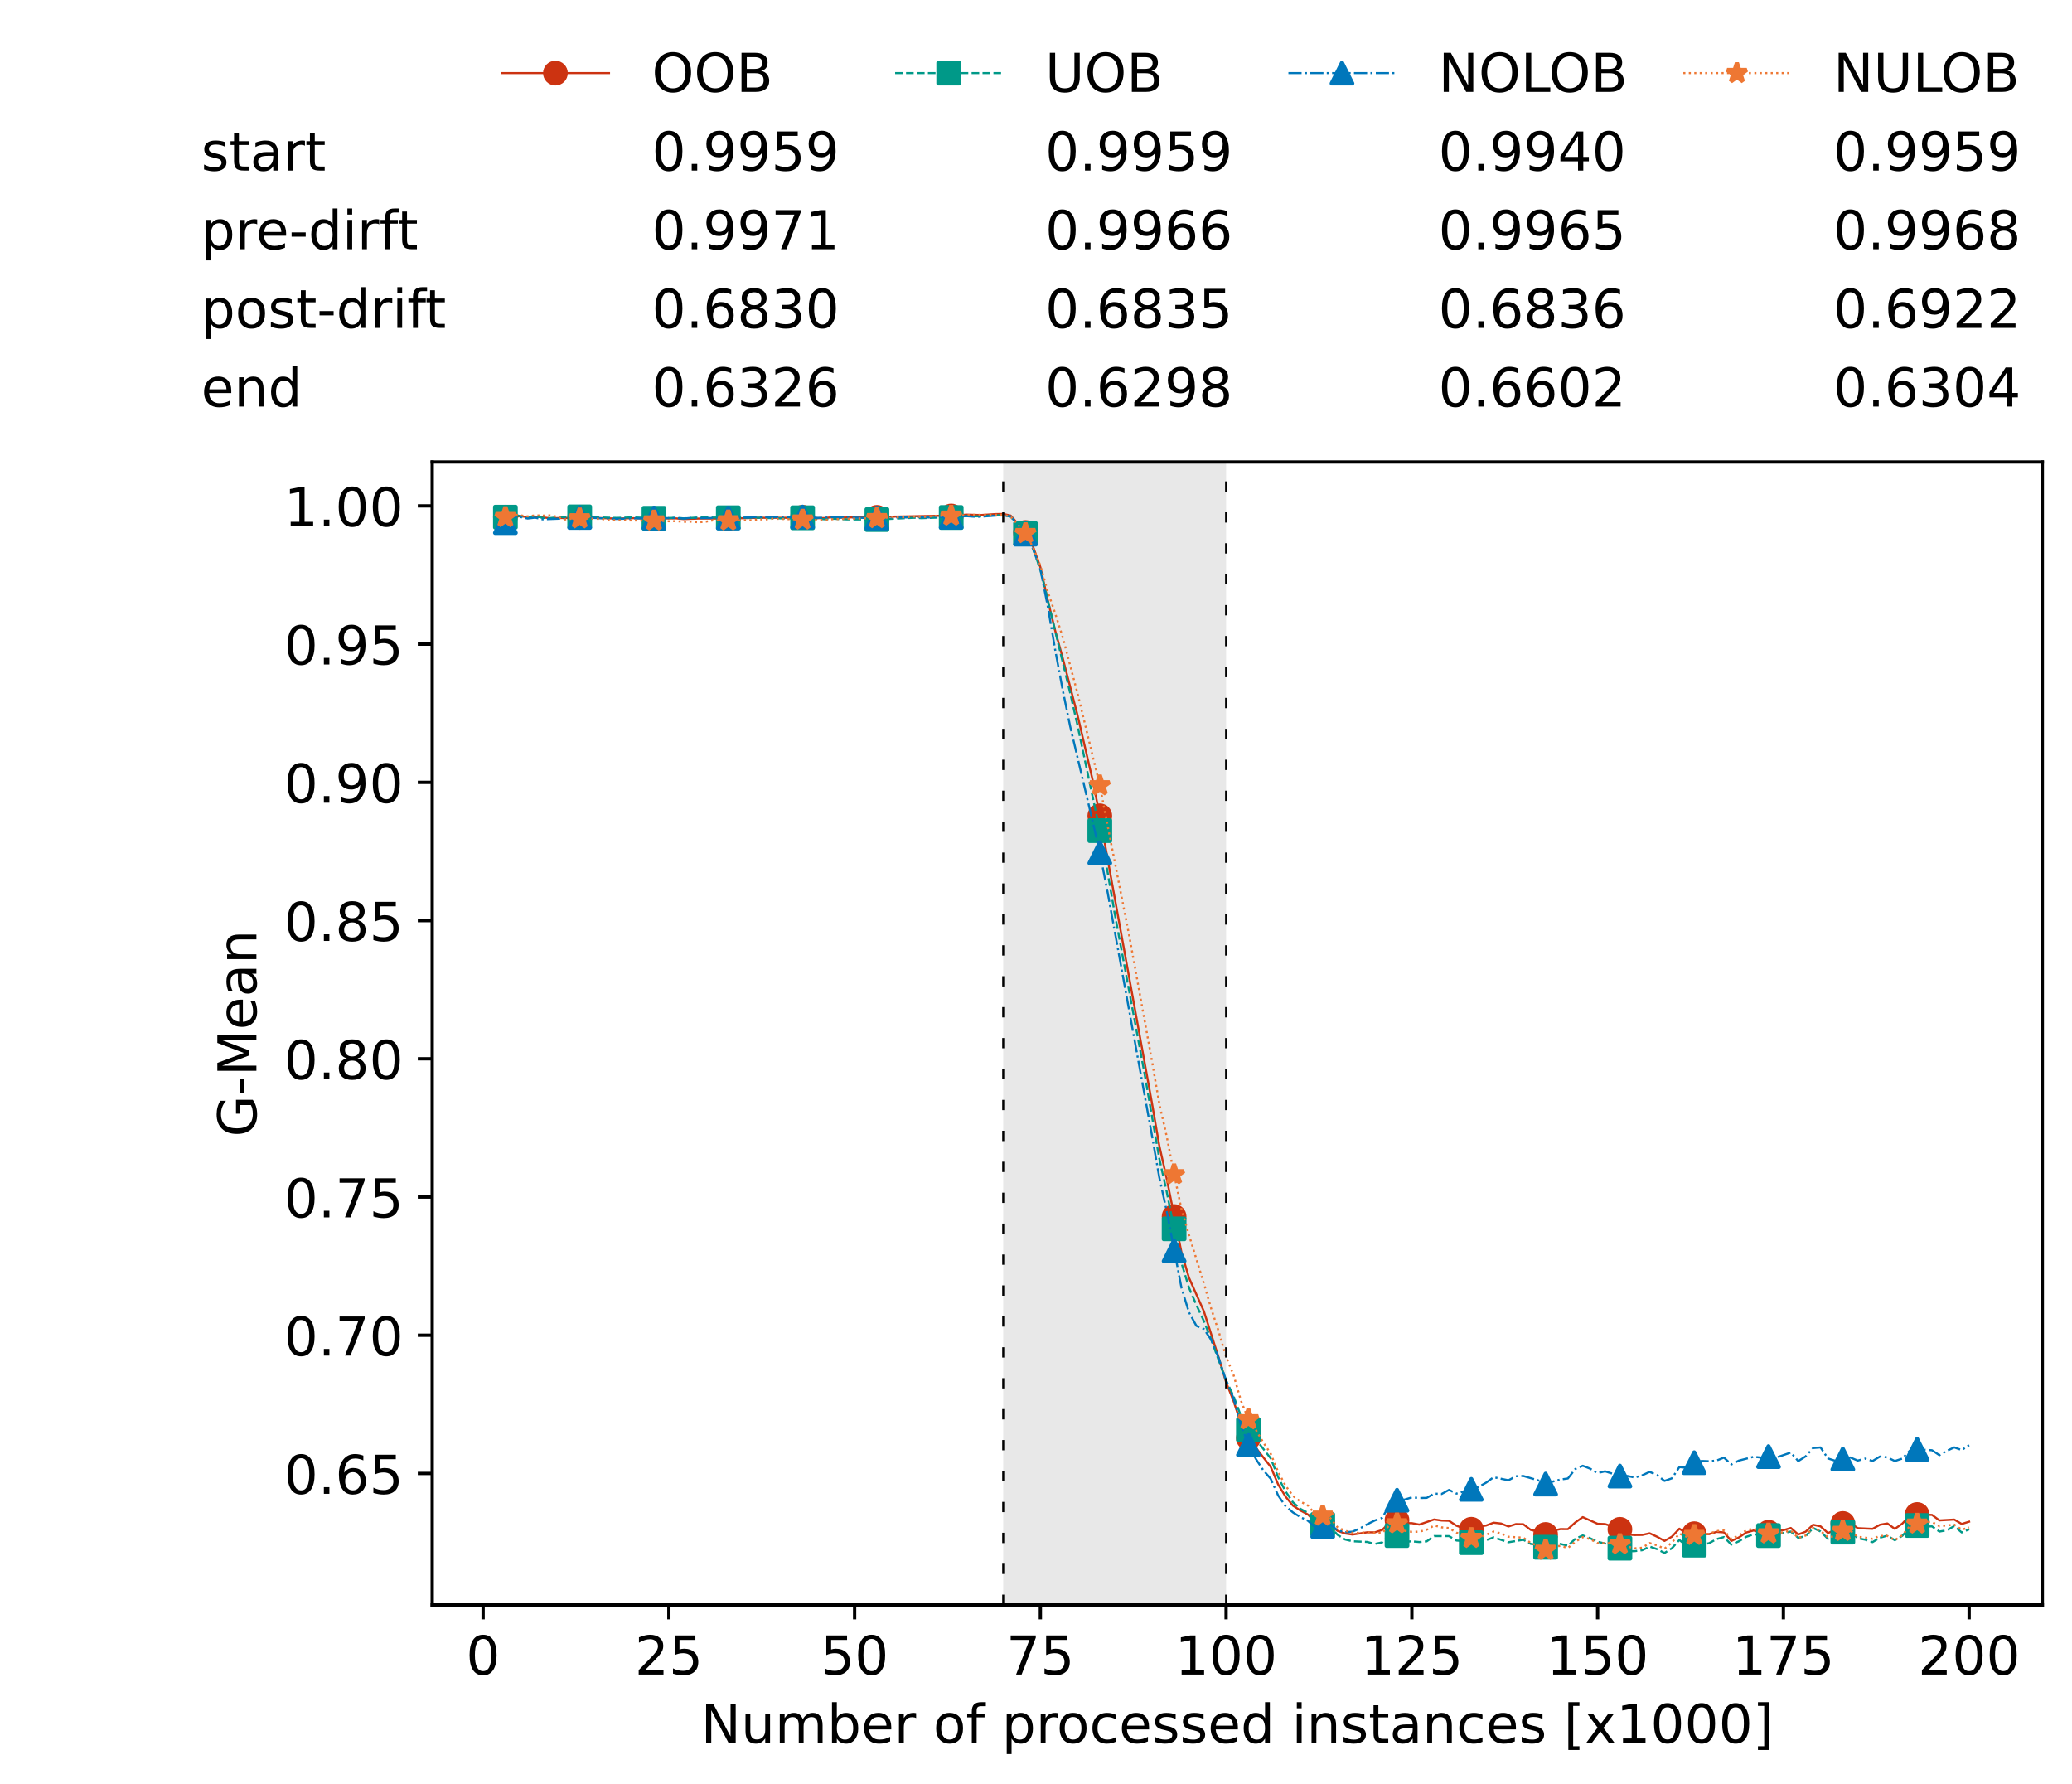 <?xml version="1.0" encoding="utf-8" standalone="no"?>
<!DOCTYPE svg PUBLIC "-//W3C//DTD SVG 1.1//EN"
  "http://www.w3.org/Graphics/SVG/1.1/DTD/svg11.dtd">
<!-- Created with matplotlib (https://matplotlib.org/) -->
<svg height="432.615pt" version="1.1" viewBox="0 0 502.65 432.615" width="502.65pt" xmlns="http://www.w3.org/2000/svg" xmlns:xlink="http://www.w3.org/1999/xlink">
 <defs>
  <style type="text/css">*{stroke-linecap:butt;stroke-linejoin:round;}</style>
 </defs>
 <g id="figure_1">
  <g id="patch_1">
   <path d="M 0 432.615 
L 502.65 432.615 
L 502.65 0 
L 0 0 
z
" style="fill:#ffffff;"/>
  </g>
  <g id="axes_1">
   <g id="patch_2">
    <path d="M 104.85 389.252 
L 495.45 389.252 
L 495.45 112.052 
L 104.85 112.052 
z
" style="fill:#ffffff;"/>
   </g>
   <g id="patch_3">
    <path clip-path="url(#p37329e9615)" d="M 297.446 389.252 
L 297.446 112.052 
L 243.372 112.052 
L 243.372 389.252 
z
" style="fill:#d3d3d3;opacity:0.5;"/>
   </g>
   <g id="matplotlib.axis_1">
    <g id="xtick_1">
     <g id="line2d_1">
      <defs>
       <path d="M 0 0 
L 0 3.5 
" id="mdfcc74f8eb" style="stroke:#000000;stroke-width:0.8;"/>
      </defs>
      <g>
       <use style="stroke:#000000;stroke-width:0.8;" x="117.197" xlink:href="#mdfcc74f8eb" y="389.252"/>
      </g>
     </g>
     <g id="text_1">
      <!-- 0 -->
      <g transform="translate(113.061 406.13)scale(0.13 -0.13)">
       <defs>
        <path d="M 31.781 66.406 
Q 24.172 66.406 20.328 58.906 
Q 16.5 51.422 16.5 36.375 
Q 16.5 21.391 20.328 13.891 
Q 24.172 6.391 31.781 6.391 
Q 39.453 6.391 43.281 13.891 
Q 47.125 21.391 47.125 36.375 
Q 47.125 51.422 43.281 58.906 
Q 39.453 66.406 31.781 66.406 
z
M 31.781 74.219 
Q 44.047 74.219 50.516 64.516 
Q 56.984 54.828 56.984 36.375 
Q 56.984 17.969 50.516 8.266 
Q 44.047 -1.422 31.781 -1.422 
Q 19.531 -1.422 13.062 8.266 
Q 6.594 17.969 6.594 36.375 
Q 6.594 54.828 13.062 64.516 
Q 19.531 74.219 31.781 74.219 
z
" id="DejaVuSans-48"/>
       </defs>
       <use xlink:href="#DejaVuSans-48"/>
      </g>
     </g>
    </g>
    <g id="xtick_2">
     <g id="line2d_2">
      <g>
       <use style="stroke:#000000;stroke-width:0.8;" x="162.259" xlink:href="#mdfcc74f8eb" y="389.252"/>
      </g>
     </g>
     <g id="text_2">
      <!-- 25 -->
      <g transform="translate(153.988 406.13)scale(0.13 -0.13)">
       <defs>
        <path d="M 19.188 8.297 
L 53.609 8.297 
L 53.609 0 
L 7.328 0 
L 7.328 8.297 
Q 12.938 14.109 22.625 23.891 
Q 32.328 33.688 34.812 36.531 
Q 39.547 41.844 41.422 45.531 
Q 43.312 49.219 43.312 52.781 
Q 43.312 58.594 39.234 62.25 
Q 35.156 65.922 28.609 65.922 
Q 23.969 65.922 18.812 64.312 
Q 13.672 62.703 7.812 59.422 
L 7.812 69.391 
Q 13.766 71.781 18.938 73 
Q 24.125 74.219 28.422 74.219 
Q 39.75 74.219 46.484 68.547 
Q 53.219 62.891 53.219 53.422 
Q 53.219 48.922 51.531 44.891 
Q 49.859 40.875 45.406 35.406 
Q 44.188 33.984 37.641 27.219 
Q 31.109 20.453 19.188 8.297 
z
" id="DejaVuSans-50"/>
        <path d="M 10.797 72.906 
L 49.516 72.906 
L 49.516 64.594 
L 19.828 64.594 
L 19.828 46.734 
Q 21.969 47.469 24.109 47.828 
Q 26.266 48.188 28.422 48.188 
Q 40.625 48.188 47.75 41.5 
Q 54.891 34.812 54.891 23.391 
Q 54.891 11.625 47.562 5.094 
Q 40.234 -1.422 26.906 -1.422 
Q 22.312 -1.422 17.547 -0.641 
Q 12.797 0.141 7.719 1.703 
L 7.719 11.625 
Q 12.109 9.234 16.797 8.062 
Q 21.484 6.891 26.703 6.891 
Q 35.156 6.891 40.078 11.328 
Q 45.016 15.766 45.016 23.391 
Q 45.016 31 40.078 35.438 
Q 35.156 39.891 26.703 39.891 
Q 22.75 39.891 18.812 39.016 
Q 14.891 38.141 10.797 36.281 
z
" id="DejaVuSans-53"/>
       </defs>
       <use xlink:href="#DejaVuSans-50"/>
       <use x="63.623" xlink:href="#DejaVuSans-53"/>
      </g>
     </g>
    </g>
    <g id="xtick_3">
     <g id="line2d_3">
      <g>
       <use style="stroke:#000000;stroke-width:0.8;" x="207.322" xlink:href="#mdfcc74f8eb" y="389.252"/>
      </g>
     </g>
     <g id="text_3">
      <!-- 50 -->
      <g transform="translate(199.05 406.13)scale(0.13 -0.13)">
       <use xlink:href="#DejaVuSans-53"/>
       <use x="63.623" xlink:href="#DejaVuSans-48"/>
      </g>
     </g>
    </g>
    <g id="xtick_4">
     <g id="line2d_4">
      <g>
       <use style="stroke:#000000;stroke-width:0.8;" x="252.384" xlink:href="#mdfcc74f8eb" y="389.252"/>
      </g>
     </g>
     <g id="text_4">
      <!-- 75 -->
      <g transform="translate(244.113 406.13)scale(0.13 -0.13)">
       <defs>
        <path d="M 8.203 72.906 
L 55.078 72.906 
L 55.078 68.703 
L 28.609 0 
L 18.312 0 
L 43.219 64.594 
L 8.203 64.594 
z
" id="DejaVuSans-55"/>
       </defs>
       <use xlink:href="#DejaVuSans-55"/>
       <use x="63.623" xlink:href="#DejaVuSans-53"/>
      </g>
     </g>
    </g>
    <g id="xtick_5">
     <g id="line2d_5">
      <g>
       <use style="stroke:#000000;stroke-width:0.8;" x="297.446" xlink:href="#mdfcc74f8eb" y="389.252"/>
      </g>
     </g>
     <g id="text_5">
      <!-- 100 -->
      <g transform="translate(285.039 406.13)scale(0.13 -0.13)">
       <defs>
        <path d="M 12.406 8.297 
L 28.516 8.297 
L 28.516 63.922 
L 10.984 60.406 
L 10.984 69.391 
L 28.422 72.906 
L 38.281 72.906 
L 38.281 8.297 
L 54.391 8.297 
L 54.391 0 
L 12.406 0 
z
" id="DejaVuSans-49"/>
       </defs>
       <use xlink:href="#DejaVuSans-49"/>
       <use x="63.623" xlink:href="#DejaVuSans-48"/>
       <use x="127.246" xlink:href="#DejaVuSans-48"/>
      </g>
     </g>
    </g>
    <g id="xtick_6">
     <g id="line2d_6">
      <g>
       <use style="stroke:#000000;stroke-width:0.8;" x="342.509" xlink:href="#mdfcc74f8eb" y="389.252"/>
      </g>
     </g>
     <g id="text_6">
      <!-- 125 -->
      <g transform="translate(330.102 406.13)scale(0.13 -0.13)">
       <use xlink:href="#DejaVuSans-49"/>
       <use x="63.623" xlink:href="#DejaVuSans-50"/>
       <use x="127.246" xlink:href="#DejaVuSans-53"/>
      </g>
     </g>
    </g>
    <g id="xtick_7">
     <g id="line2d_7">
      <g>
       <use style="stroke:#000000;stroke-width:0.8;" x="387.571" xlink:href="#mdfcc74f8eb" y="389.252"/>
      </g>
     </g>
     <g id="text_7">
      <!-- 150 -->
      <g transform="translate(375.164 406.13)scale(0.13 -0.13)">
       <use xlink:href="#DejaVuSans-49"/>
       <use x="63.623" xlink:href="#DejaVuSans-53"/>
       <use x="127.246" xlink:href="#DejaVuSans-48"/>
      </g>
     </g>
    </g>
    <g id="xtick_8">
     <g id="line2d_8">
      <g>
       <use style="stroke:#000000;stroke-width:0.8;" x="432.633" xlink:href="#mdfcc74f8eb" y="389.252"/>
      </g>
     </g>
     <g id="text_8">
      <!-- 175 -->
      <g transform="translate(420.226 406.13)scale(0.13 -0.13)">
       <use xlink:href="#DejaVuSans-49"/>
       <use x="63.623" xlink:href="#DejaVuSans-55"/>
       <use x="127.246" xlink:href="#DejaVuSans-53"/>
      </g>
     </g>
    </g>
    <g id="xtick_9">
     <g id="line2d_9">
      <g>
       <use style="stroke:#000000;stroke-width:0.8;" x="477.695" xlink:href="#mdfcc74f8eb" y="389.252"/>
      </g>
     </g>
     <g id="text_9">
      <!-- 200 -->
      <g transform="translate(465.289 406.13)scale(0.13 -0.13)">
       <use xlink:href="#DejaVuSans-50"/>
       <use x="63.623" xlink:href="#DejaVuSans-48"/>
       <use x="127.246" xlink:href="#DejaVuSans-48"/>
      </g>
     </g>
    </g>
    <g id="text_10">
     <!-- Number of processed instances [x1000] -->
     <g transform="translate(170.025 422.711)scale(0.13 -0.13)">
      <defs>
       <path d="M 9.812 72.906 
L 23.094 72.906 
L 55.422 11.922 
L 55.422 72.906 
L 64.984 72.906 
L 64.984 0 
L 51.703 0 
L 19.391 60.984 
L 19.391 0 
L 9.812 0 
z
" id="DejaVuSans-78"/>
       <path d="M 8.5 21.578 
L 8.5 54.688 
L 17.484 54.688 
L 17.484 21.922 
Q 17.484 14.156 20.5 10.266 
Q 23.531 6.391 29.594 6.391 
Q 36.859 6.391 41.078 11.031 
Q 45.312 15.672 45.312 23.688 
L 45.312 54.688 
L 54.297 54.688 
L 54.297 0 
L 45.312 0 
L 45.312 8.406 
Q 42.047 3.422 37.719 1 
Q 33.406 -1.422 27.688 -1.422 
Q 18.266 -1.422 13.375 4.438 
Q 8.5 10.297 8.5 21.578 
z
M 31.109 56 
z
" id="DejaVuSans-117"/>
       <path d="M 52 44.188 
Q 55.375 50.25 60.062 53.125 
Q 64.75 56 71.094 56 
Q 79.641 56 84.281 50.016 
Q 88.922 44.047 88.922 33.016 
L 88.922 0 
L 79.891 0 
L 79.891 32.719 
Q 79.891 40.578 77.094 44.375 
Q 74.312 48.188 68.609 48.188 
Q 61.625 48.188 57.562 43.547 
Q 53.516 38.922 53.516 30.906 
L 53.516 0 
L 44.484 0 
L 44.484 32.719 
Q 44.484 40.625 41.703 44.406 
Q 38.922 48.188 33.109 48.188 
Q 26.219 48.188 22.156 43.531 
Q 18.109 38.875 18.109 30.906 
L 18.109 0 
L 9.078 0 
L 9.078 54.688 
L 18.109 54.688 
L 18.109 46.188 
Q 21.188 51.219 25.484 53.609 
Q 29.781 56 35.688 56 
Q 41.656 56 45.828 52.969 
Q 50 49.953 52 44.188 
z
" id="DejaVuSans-109"/>
       <path d="M 48.688 27.297 
Q 48.688 37.203 44.609 42.844 
Q 40.531 48.484 33.406 48.484 
Q 26.266 48.484 22.188 42.844 
Q 18.109 37.203 18.109 27.297 
Q 18.109 17.391 22.188 11.75 
Q 26.266 6.109 33.406 6.109 
Q 40.531 6.109 44.609 11.75 
Q 48.688 17.391 48.688 27.297 
z
M 18.109 46.391 
Q 20.953 51.266 25.266 53.625 
Q 29.594 56 35.594 56 
Q 45.562 56 51.781 48.094 
Q 58.016 40.188 58.016 27.297 
Q 58.016 14.406 51.781 6.484 
Q 45.562 -1.422 35.594 -1.422 
Q 29.594 -1.422 25.266 0.953 
Q 20.953 3.328 18.109 8.203 
L 18.109 0 
L 9.078 0 
L 9.078 75.984 
L 18.109 75.984 
z
" id="DejaVuSans-98"/>
       <path d="M 56.203 29.594 
L 56.203 25.203 
L 14.891 25.203 
Q 15.484 15.922 20.484 11.062 
Q 25.484 6.203 34.422 6.203 
Q 39.594 6.203 44.453 7.469 
Q 49.312 8.734 54.109 11.281 
L 54.109 2.781 
Q 49.266 0.734 44.188 -0.344 
Q 39.109 -1.422 33.891 -1.422 
Q 20.797 -1.422 13.156 6.188 
Q 5.516 13.812 5.516 26.812 
Q 5.516 40.234 12.766 48.109 
Q 20.016 56 32.328 56 
Q 43.359 56 49.781 48.891 
Q 56.203 41.797 56.203 29.594 
z
M 47.219 32.234 
Q 47.125 39.594 43.094 43.984 
Q 39.062 48.391 32.422 48.391 
Q 24.906 48.391 20.391 44.141 
Q 15.875 39.891 15.188 32.172 
z
" id="DejaVuSans-101"/>
       <path d="M 41.109 46.297 
Q 39.594 47.172 37.812 47.578 
Q 36.031 48 33.891 48 
Q 26.266 48 22.188 43.047 
Q 18.109 38.094 18.109 28.812 
L 18.109 0 
L 9.078 0 
L 9.078 54.688 
L 18.109 54.688 
L 18.109 46.188 
Q 20.953 51.172 25.484 53.578 
Q 30.031 56 36.531 56 
Q 37.453 56 38.578 55.875 
Q 39.703 55.766 41.062 55.516 
z
" id="DejaVuSans-114"/>
       <path id="DejaVuSans-32"/>
       <path d="M 30.609 48.391 
Q 23.391 48.391 19.188 42.75 
Q 14.984 37.109 14.984 27.297 
Q 14.984 17.484 19.156 11.844 
Q 23.344 6.203 30.609 6.203 
Q 37.797 6.203 41.984 11.859 
Q 46.188 17.531 46.188 27.297 
Q 46.188 37.016 41.984 42.703 
Q 37.797 48.391 30.609 48.391 
z
M 30.609 56 
Q 42.328 56 49.016 48.375 
Q 55.719 40.766 55.719 27.297 
Q 55.719 13.875 49.016 6.219 
Q 42.328 -1.422 30.609 -1.422 
Q 18.844 -1.422 12.172 6.219 
Q 5.516 13.875 5.516 27.297 
Q 5.516 40.766 12.172 48.375 
Q 18.844 56 30.609 56 
z
" id="DejaVuSans-111"/>
       <path d="M 37.109 75.984 
L 37.109 68.5 
L 28.516 68.5 
Q 23.688 68.5 21.797 66.547 
Q 19.922 64.594 19.922 59.516 
L 19.922 54.688 
L 34.719 54.688 
L 34.719 47.703 
L 19.922 47.703 
L 19.922 0 
L 10.891 0 
L 10.891 47.703 
L 2.297 47.703 
L 2.297 54.688 
L 10.891 54.688 
L 10.891 58.5 
Q 10.891 67.625 15.141 71.797 
Q 19.391 75.984 28.609 75.984 
z
" id="DejaVuSans-102"/>
       <path d="M 18.109 8.203 
L 18.109 -20.797 
L 9.078 -20.797 
L 9.078 54.688 
L 18.109 54.688 
L 18.109 46.391 
Q 20.953 51.266 25.266 53.625 
Q 29.594 56 35.594 56 
Q 45.562 56 51.781 48.094 
Q 58.016 40.188 58.016 27.297 
Q 58.016 14.406 51.781 6.484 
Q 45.562 -1.422 35.594 -1.422 
Q 29.594 -1.422 25.266 0.953 
Q 20.953 3.328 18.109 8.203 
z
M 48.688 27.297 
Q 48.688 37.203 44.609 42.844 
Q 40.531 48.484 33.406 48.484 
Q 26.266 48.484 22.188 42.844 
Q 18.109 37.203 18.109 27.297 
Q 18.109 17.391 22.188 11.75 
Q 26.266 6.109 33.406 6.109 
Q 40.531 6.109 44.609 11.75 
Q 48.688 17.391 48.688 27.297 
z
" id="DejaVuSans-112"/>
       <path d="M 48.781 52.594 
L 48.781 44.188 
Q 44.969 46.297 41.141 47.344 
Q 37.312 48.391 33.406 48.391 
Q 24.656 48.391 19.812 42.844 
Q 14.984 37.312 14.984 27.297 
Q 14.984 17.281 19.812 11.734 
Q 24.656 6.203 33.406 6.203 
Q 37.312 6.203 41.141 7.25 
Q 44.969 8.297 48.781 10.406 
L 48.781 2.094 
Q 45.016 0.344 40.984 -0.531 
Q 36.969 -1.422 32.422 -1.422 
Q 20.062 -1.422 12.781 6.344 
Q 5.516 14.109 5.516 27.297 
Q 5.516 40.672 12.859 48.328 
Q 20.219 56 33.016 56 
Q 37.156 56 41.109 55.141 
Q 45.062 54.297 48.781 52.594 
z
" id="DejaVuSans-99"/>
       <path d="M 44.281 53.078 
L 44.281 44.578 
Q 40.484 46.531 36.375 47.5 
Q 32.281 48.484 27.875 48.484 
Q 21.188 48.484 17.844 46.438 
Q 14.5 44.391 14.5 40.281 
Q 14.5 37.156 16.891 35.375 
Q 19.281 33.594 26.516 31.984 
L 29.594 31.297 
Q 39.156 29.25 43.188 25.516 
Q 47.219 21.781 47.219 15.094 
Q 47.219 7.469 41.188 3.016 
Q 35.156 -1.422 24.609 -1.422 
Q 20.219 -1.422 15.453 -0.562 
Q 10.688 0.297 5.422 2 
L 5.422 11.281 
Q 10.406 8.688 15.234 7.391 
Q 20.062 6.109 24.812 6.109 
Q 31.156 6.109 34.562 8.281 
Q 37.984 10.453 37.984 14.406 
Q 37.984 18.062 35.516 20.016 
Q 33.062 21.969 24.703 23.781 
L 21.578 24.516 
Q 13.234 26.266 9.516 29.906 
Q 5.812 33.547 5.812 39.891 
Q 5.812 47.609 11.281 51.797 
Q 16.75 56 26.812 56 
Q 31.781 56 36.172 55.266 
Q 40.578 54.547 44.281 53.078 
z
" id="DejaVuSans-115"/>
       <path d="M 45.406 46.391 
L 45.406 75.984 
L 54.391 75.984 
L 54.391 0 
L 45.406 0 
L 45.406 8.203 
Q 42.578 3.328 38.25 0.953 
Q 33.938 -1.422 27.875 -1.422 
Q 17.969 -1.422 11.734 6.484 
Q 5.516 14.406 5.516 27.297 
Q 5.516 40.188 11.734 48.094 
Q 17.969 56 27.875 56 
Q 33.938 56 38.25 53.625 
Q 42.578 51.266 45.406 46.391 
z
M 14.797 27.297 
Q 14.797 17.391 18.875 11.75 
Q 22.953 6.109 30.078 6.109 
Q 37.203 6.109 41.297 11.75 
Q 45.406 17.391 45.406 27.297 
Q 45.406 37.203 41.297 42.844 
Q 37.203 48.484 30.078 48.484 
Q 22.953 48.484 18.875 42.844 
Q 14.797 37.203 14.797 27.297 
z
" id="DejaVuSans-100"/>
       <path d="M 9.422 54.688 
L 18.406 54.688 
L 18.406 0 
L 9.422 0 
z
M 9.422 75.984 
L 18.406 75.984 
L 18.406 64.594 
L 9.422 64.594 
z
" id="DejaVuSans-105"/>
       <path d="M 54.891 33.016 
L 54.891 0 
L 45.906 0 
L 45.906 32.719 
Q 45.906 40.484 42.875 44.328 
Q 39.844 48.188 33.797 48.188 
Q 26.516 48.188 22.312 43.547 
Q 18.109 38.922 18.109 30.906 
L 18.109 0 
L 9.078 0 
L 9.078 54.688 
L 18.109 54.688 
L 18.109 46.188 
Q 21.344 51.125 25.703 53.562 
Q 30.078 56 35.797 56 
Q 45.219 56 50.047 50.172 
Q 54.891 44.344 54.891 33.016 
z
" id="DejaVuSans-110"/>
       <path d="M 18.312 70.219 
L 18.312 54.688 
L 36.812 54.688 
L 36.812 47.703 
L 18.312 47.703 
L 18.312 18.016 
Q 18.312 11.328 20.141 9.422 
Q 21.969 7.516 27.594 7.516 
L 36.812 7.516 
L 36.812 0 
L 27.594 0 
Q 17.188 0 13.234 3.875 
Q 9.281 7.766 9.281 18.016 
L 9.281 47.703 
L 2.688 47.703 
L 2.688 54.688 
L 9.281 54.688 
L 9.281 70.219 
z
" id="DejaVuSans-116"/>
       <path d="M 34.281 27.484 
Q 23.391 27.484 19.188 25 
Q 14.984 22.516 14.984 16.5 
Q 14.984 11.719 18.141 8.906 
Q 21.297 6.109 26.703 6.109 
Q 34.188 6.109 38.703 11.406 
Q 43.219 16.703 43.219 25.484 
L 43.219 27.484 
z
M 52.203 31.203 
L 52.203 0 
L 43.219 0 
L 43.219 8.297 
Q 40.141 3.328 35.547 0.953 
Q 30.953 -1.422 24.312 -1.422 
Q 15.922 -1.422 10.953 3.297 
Q 6 8.016 6 15.922 
Q 6 25.141 12.172 29.828 
Q 18.359 34.516 30.609 34.516 
L 43.219 34.516 
L 43.219 35.406 
Q 43.219 41.609 39.141 45 
Q 35.062 48.391 27.688 48.391 
Q 23 48.391 18.547 47.266 
Q 14.109 46.141 10.016 43.891 
L 10.016 52.203 
Q 14.938 54.109 19.578 55.047 
Q 24.219 56 28.609 56 
Q 40.484 56 46.344 49.844 
Q 52.203 43.703 52.203 31.203 
z
" id="DejaVuSans-97"/>
       <path d="M 8.594 75.984 
L 29.297 75.984 
L 29.297 69 
L 17.578 69 
L 17.578 -6.203 
L 29.297 -6.203 
L 29.297 -13.188 
L 8.594 -13.188 
z
" id="DejaVuSans-91"/>
       <path d="M 54.891 54.688 
L 35.109 28.078 
L 55.906 0 
L 45.312 0 
L 29.391 21.484 
L 13.484 0 
L 2.875 0 
L 24.125 28.609 
L 4.688 54.688 
L 15.281 54.688 
L 29.781 35.203 
L 44.281 54.688 
z
" id="DejaVuSans-120"/>
       <path d="M 30.422 75.984 
L 30.422 -13.188 
L 9.719 -13.188 
L 9.719 -6.203 
L 21.391 -6.203 
L 21.391 69 
L 9.719 69 
L 9.719 75.984 
z
" id="DejaVuSans-93"/>
      </defs>
      <use xlink:href="#DejaVuSans-78"/>
      <use x="74.805" xlink:href="#DejaVuSans-117"/>
      <use x="138.184" xlink:href="#DejaVuSans-109"/>
      <use x="235.596" xlink:href="#DejaVuSans-98"/>
      <use x="299.072" xlink:href="#DejaVuSans-101"/>
      <use x="360.596" xlink:href="#DejaVuSans-114"/>
      <use x="401.709" xlink:href="#DejaVuSans-32"/>
      <use x="433.496" xlink:href="#DejaVuSans-111"/>
      <use x="494.678" xlink:href="#DejaVuSans-102"/>
      <use x="529.883" xlink:href="#DejaVuSans-32"/>
      <use x="561.67" xlink:href="#DejaVuSans-112"/>
      <use x="625.146" xlink:href="#DejaVuSans-114"/>
      <use x="664.01" xlink:href="#DejaVuSans-111"/>
      <use x="725.191" xlink:href="#DejaVuSans-99"/>
      <use x="780.172" xlink:href="#DejaVuSans-101"/>
      <use x="841.695" xlink:href="#DejaVuSans-115"/>
      <use x="893.795" xlink:href="#DejaVuSans-115"/>
      <use x="945.895" xlink:href="#DejaVuSans-101"/>
      <use x="1007.418" xlink:href="#DejaVuSans-100"/>
      <use x="1070.895" xlink:href="#DejaVuSans-32"/>
      <use x="1102.682" xlink:href="#DejaVuSans-105"/>
      <use x="1130.465" xlink:href="#DejaVuSans-110"/>
      <use x="1193.844" xlink:href="#DejaVuSans-115"/>
      <use x="1245.943" xlink:href="#DejaVuSans-116"/>
      <use x="1285.152" xlink:href="#DejaVuSans-97"/>
      <use x="1346.432" xlink:href="#DejaVuSans-110"/>
      <use x="1409.811" xlink:href="#DejaVuSans-99"/>
      <use x="1464.791" xlink:href="#DejaVuSans-101"/>
      <use x="1526.314" xlink:href="#DejaVuSans-115"/>
      <use x="1578.414" xlink:href="#DejaVuSans-32"/>
      <use x="1610.201" xlink:href="#DejaVuSans-91"/>
      <use x="1649.215" xlink:href="#DejaVuSans-120"/>
      <use x="1708.395" xlink:href="#DejaVuSans-49"/>
      <use x="1772.018" xlink:href="#DejaVuSans-48"/>
      <use x="1835.641" xlink:href="#DejaVuSans-48"/>
      <use x="1899.264" xlink:href="#DejaVuSans-48"/>
      <use x="1962.887" xlink:href="#DejaVuSans-93"/>
     </g>
    </g>
   </g>
   <g id="matplotlib.axis_2">
    <g id="ytick_1">
     <g id="line2d_10">
      <defs>
       <path d="M 0 0 
L -3.5 0 
" id="m121d8857e6" style="stroke:#000000;stroke-width:0.8;"/>
      </defs>
      <g>
       <use style="stroke:#000000;stroke-width:0.8;" x="104.85" xlink:href="#m121d8857e6" y="357.361"/>
      </g>
     </g>
     <g id="text_11">
      <!-- 0.65 -->
      <g transform="translate(68.905 362.3)scale(0.13 -0.13)">
       <defs>
        <path d="M 10.688 12.406 
L 21 12.406 
L 21 0 
L 10.688 0 
z
" id="DejaVuSans-46"/>
        <path d="M 33.016 40.375 
Q 26.375 40.375 22.484 35.828 
Q 18.609 31.297 18.609 23.391 
Q 18.609 15.531 22.484 10.953 
Q 26.375 6.391 33.016 6.391 
Q 39.656 6.391 43.531 10.953 
Q 47.406 15.531 47.406 23.391 
Q 47.406 31.297 43.531 35.828 
Q 39.656 40.375 33.016 40.375 
z
M 52.594 71.297 
L 52.594 62.312 
Q 48.875 64.062 45.094 64.984 
Q 41.312 65.922 37.594 65.922 
Q 27.828 65.922 22.672 59.328 
Q 17.531 52.734 16.797 39.406 
Q 19.672 43.656 24.016 45.922 
Q 28.375 48.188 33.594 48.188 
Q 44.578 48.188 50.953 41.516 
Q 57.328 34.859 57.328 23.391 
Q 57.328 12.156 50.688 5.359 
Q 44.047 -1.422 33.016 -1.422 
Q 20.359 -1.422 13.672 8.266 
Q 6.984 17.969 6.984 36.375 
Q 6.984 53.656 15.188 63.938 
Q 23.391 74.219 37.203 74.219 
Q 40.922 74.219 44.703 73.484 
Q 48.484 72.75 52.594 71.297 
z
" id="DejaVuSans-54"/>
       </defs>
       <use xlink:href="#DejaVuSans-48"/>
       <use x="63.623" xlink:href="#DejaVuSans-46"/>
       <use x="95.41" xlink:href="#DejaVuSans-54"/>
       <use x="159.033" xlink:href="#DejaVuSans-53"/>
      </g>
     </g>
    </g>
    <g id="ytick_2">
     <g id="line2d_11">
      <g>
       <use style="stroke:#000000;stroke-width:0.8;" x="104.85" xlink:href="#m121d8857e6" y="323.838"/>
      </g>
     </g>
     <g id="text_12">
      <!-- 0.70 -->
      <g transform="translate(68.905 328.777)scale(0.13 -0.13)">
       <use xlink:href="#DejaVuSans-48"/>
       <use x="63.623" xlink:href="#DejaVuSans-46"/>
       <use x="95.41" xlink:href="#DejaVuSans-55"/>
       <use x="159.033" xlink:href="#DejaVuSans-48"/>
      </g>
     </g>
    </g>
    <g id="ytick_3">
     <g id="line2d_12">
      <g>
       <use style="stroke:#000000;stroke-width:0.8;" x="104.85" xlink:href="#m121d8857e6" y="290.315"/>
      </g>
     </g>
     <g id="text_13">
      <!-- 0.75 -->
      <g transform="translate(68.905 295.254)scale(0.13 -0.13)">
       <use xlink:href="#DejaVuSans-48"/>
       <use x="63.623" xlink:href="#DejaVuSans-46"/>
       <use x="95.41" xlink:href="#DejaVuSans-55"/>
       <use x="159.033" xlink:href="#DejaVuSans-53"/>
      </g>
     </g>
    </g>
    <g id="ytick_4">
     <g id="line2d_13">
      <g>
       <use style="stroke:#000000;stroke-width:0.8;" x="104.85" xlink:href="#m121d8857e6" y="256.791"/>
      </g>
     </g>
     <g id="text_14">
      <!-- 0.80 -->
      <g transform="translate(68.905 261.73)scale(0.13 -0.13)">
       <defs>
        <path d="M 31.781 34.625 
Q 24.75 34.625 20.719 30.859 
Q 16.703 27.094 16.703 20.516 
Q 16.703 13.922 20.719 10.156 
Q 24.75 6.391 31.781 6.391 
Q 38.812 6.391 42.859 10.172 
Q 46.922 13.969 46.922 20.516 
Q 46.922 27.094 42.891 30.859 
Q 38.875 34.625 31.781 34.625 
z
M 21.922 38.812 
Q 15.578 40.375 12.031 44.719 
Q 8.5 49.078 8.5 55.328 
Q 8.5 64.062 14.719 69.141 
Q 20.953 74.219 31.781 74.219 
Q 42.672 74.219 48.875 69.141 
Q 55.078 64.062 55.078 55.328 
Q 55.078 49.078 51.531 44.719 
Q 48 40.375 41.703 38.812 
Q 48.828 37.156 52.797 32.312 
Q 56.781 27.484 56.781 20.516 
Q 56.781 9.906 50.312 4.234 
Q 43.844 -1.422 31.781 -1.422 
Q 19.734 -1.422 13.25 4.234 
Q 6.781 9.906 6.781 20.516 
Q 6.781 27.484 10.781 32.312 
Q 14.797 37.156 21.922 38.812 
z
M 18.312 54.391 
Q 18.312 48.734 21.844 45.562 
Q 25.391 42.391 31.781 42.391 
Q 38.141 42.391 41.719 45.562 
Q 45.312 48.734 45.312 54.391 
Q 45.312 60.062 41.719 63.234 
Q 38.141 66.406 31.781 66.406 
Q 25.391 66.406 21.844 63.234 
Q 18.312 60.062 18.312 54.391 
z
" id="DejaVuSans-56"/>
       </defs>
       <use xlink:href="#DejaVuSans-48"/>
       <use x="63.623" xlink:href="#DejaVuSans-46"/>
       <use x="95.41" xlink:href="#DejaVuSans-56"/>
       <use x="159.033" xlink:href="#DejaVuSans-48"/>
      </g>
     </g>
    </g>
    <g id="ytick_5">
     <g id="line2d_14">
      <g>
       <use style="stroke:#000000;stroke-width:0.8;" x="104.85" xlink:href="#m121d8857e6" y="223.268"/>
      </g>
     </g>
     <g id="text_15">
      <!-- 0.85 -->
      <g transform="translate(68.905 228.207)scale(0.13 -0.13)">
       <use xlink:href="#DejaVuSans-48"/>
       <use x="63.623" xlink:href="#DejaVuSans-46"/>
       <use x="95.41" xlink:href="#DejaVuSans-56"/>
       <use x="159.033" xlink:href="#DejaVuSans-53"/>
      </g>
     </g>
    </g>
    <g id="ytick_6">
     <g id="line2d_15">
      <g>
       <use style="stroke:#000000;stroke-width:0.8;" x="104.85" xlink:href="#m121d8857e6" y="189.745"/>
      </g>
     </g>
     <g id="text_16">
      <!-- 0.90 -->
      <g transform="translate(68.905 194.684)scale(0.13 -0.13)">
       <defs>
        <path d="M 10.984 1.516 
L 10.984 10.5 
Q 14.703 8.734 18.5 7.812 
Q 22.312 6.891 25.984 6.891 
Q 35.75 6.891 40.891 13.453 
Q 46.047 20.016 46.781 33.406 
Q 43.953 29.203 39.594 26.953 
Q 35.25 24.703 29.984 24.703 
Q 19.047 24.703 12.672 31.312 
Q 6.297 37.938 6.297 49.422 
Q 6.297 60.641 12.938 67.422 
Q 19.578 74.219 30.609 74.219 
Q 43.266 74.219 49.922 64.516 
Q 56.594 54.828 56.594 36.375 
Q 56.594 19.141 48.406 8.859 
Q 40.234 -1.422 26.422 -1.422 
Q 22.703 -1.422 18.891 -0.688 
Q 15.094 0.047 10.984 1.516 
z
M 30.609 32.422 
Q 37.25 32.422 41.125 36.953 
Q 45.016 41.5 45.016 49.422 
Q 45.016 57.281 41.125 61.844 
Q 37.25 66.406 30.609 66.406 
Q 23.969 66.406 20.094 61.844 
Q 16.219 57.281 16.219 49.422 
Q 16.219 41.5 20.094 36.953 
Q 23.969 32.422 30.609 32.422 
z
" id="DejaVuSans-57"/>
       </defs>
       <use xlink:href="#DejaVuSans-48"/>
       <use x="63.623" xlink:href="#DejaVuSans-46"/>
       <use x="95.41" xlink:href="#DejaVuSans-57"/>
       <use x="159.033" xlink:href="#DejaVuSans-48"/>
      </g>
     </g>
    </g>
    <g id="ytick_7">
     <g id="line2d_16">
      <g>
       <use style="stroke:#000000;stroke-width:0.8;" x="104.85" xlink:href="#m121d8857e6" y="156.222"/>
      </g>
     </g>
     <g id="text_17">
      <!-- 0.95 -->
      <g transform="translate(68.905 161.161)scale(0.13 -0.13)">
       <use xlink:href="#DejaVuSans-48"/>
       <use x="63.623" xlink:href="#DejaVuSans-46"/>
       <use x="95.41" xlink:href="#DejaVuSans-57"/>
       <use x="159.033" xlink:href="#DejaVuSans-53"/>
      </g>
     </g>
    </g>
    <g id="ytick_8">
     <g id="line2d_17">
      <g>
       <use style="stroke:#000000;stroke-width:0.8;" x="104.85" xlink:href="#m121d8857e6" y="122.699"/>
      </g>
     </g>
     <g id="text_18">
      <!-- 1.00 -->
      <g transform="translate(68.905 127.638)scale(0.13 -0.13)">
       <use xlink:href="#DejaVuSans-49"/>
       <use x="63.623" xlink:href="#DejaVuSans-46"/>
       <use x="95.41" xlink:href="#DejaVuSans-48"/>
       <use x="159.033" xlink:href="#DejaVuSans-48"/>
      </g>
     </g>
    </g>
    <g id="text_19">
     <!-- G-Mean -->
     <g transform="translate(62.201 275.744)rotate(-90)scale(0.13 -0.13)">
      <defs>
       <path d="M 59.516 10.406 
L 59.516 29.984 
L 43.406 29.984 
L 43.406 38.094 
L 69.281 38.094 
L 69.281 6.781 
Q 63.578 2.734 56.688 0.656 
Q 49.812 -1.422 42 -1.422 
Q 24.906 -1.422 15.25 8.562 
Q 5.609 18.562 5.609 36.375 
Q 5.609 54.25 15.25 64.234 
Q 24.906 74.219 42 74.219 
Q 49.125 74.219 55.547 72.453 
Q 61.969 70.703 67.391 67.281 
L 67.391 56.781 
Q 61.922 61.422 55.766 63.766 
Q 49.609 66.109 42.828 66.109 
Q 29.438 66.109 22.719 58.641 
Q 16.016 51.172 16.016 36.375 
Q 16.016 21.625 22.719 14.156 
Q 29.438 6.688 42.828 6.688 
Q 48.047 6.688 52.141 7.594 
Q 56.25 8.5 59.516 10.406 
z
" id="DejaVuSans-71"/>
       <path d="M 4.891 31.391 
L 31.203 31.391 
L 31.203 23.391 
L 4.891 23.391 
z
" id="DejaVuSans-45"/>
       <path d="M 9.812 72.906 
L 24.516 72.906 
L 43.109 23.297 
L 61.812 72.906 
L 76.516 72.906 
L 76.516 0 
L 66.891 0 
L 66.891 64.016 
L 48.094 14.016 
L 38.188 14.016 
L 19.391 64.016 
L 19.391 0 
L 9.812 0 
z
" id="DejaVuSans-77"/>
      </defs>
      <use xlink:href="#DejaVuSans-71"/>
      <use x="77.49" xlink:href="#DejaVuSans-45"/>
      <use x="113.574" xlink:href="#DejaVuSans-77"/>
      <use x="199.854" xlink:href="#DejaVuSans-101"/>
      <use x="261.377" xlink:href="#DejaVuSans-97"/>
      <use x="322.656" xlink:href="#DejaVuSans-110"/>
     </g>
    </g>
   </g>
   <g id="line2d_18"/>
   <g id="line2d_19"/>
   <g id="line2d_20"/>
   <g id="line2d_21"/>
   <g id="line2d_22"/>
   <g id="line2d_23">
    <path clip-path="url(#p37329e9615)" d="M 122.605 125.436 
L 124.407 125.43 
L 126.21 125.193 
L 128.012 125.436 
L 129.815 125.287 
L 133.419 125.691 
L 142.432 125.542 
L 149.642 125.789 
L 153.247 125.674 
L 156.852 125.778 
L 164.062 125.736 
L 165.864 125.908 
L 169.469 125.776 
L 173.074 125.78 
L 176.679 125.751 
L 180.284 125.692 
L 183.889 125.59 
L 191.099 125.587 
L 192.902 125.452 
L 196.507 125.485 
L 198.309 125.683 
L 200.112 125.65 
L 201.914 125.447 
L 203.717 125.546 
L 232.557 125.014 
L 234.359 124.817 
L 237.964 124.917 
L 241.569 124.685 
L 243.372 124.652 
L 245.174 125.044 
L 248.779 129.149 
L 250.581 132.487 
L 252.384 137.552 
L 254.186 145.582 
L 255.989 152.992 
L 257.791 159.53 
L 261.396 173.435 
L 265.001 188.908 
L 266.804 197.859 
L 279.421 267.328 
L 281.224 277.804 
L 283.026 285.808 
L 286.631 303.806 
L 288.434 309.891 
L 292.039 317.999 
L 295.644 329.271 
L 297.446 335.259 
L 299.249 339.795 
L 301.051 345.284 
L 302.854 348.805 
L 308.261 355.754 
L 310.064 360.012 
L 311.866 362.98 
L 313.669 365.184 
L 315.471 366.348 
L 317.274 367.303 
L 319.076 369.106 
L 320.879 369.41 
L 322.681 369.867 
L 324.484 371.287 
L 326.286 371.915 
L 328.089 372.185 
L 331.694 371.634 
L 333.496 371.658 
L 335.299 371.075 
L 337.101 369.309 
L 338.904 368.679 
L 340.706 369.43 
L 342.509 369.424 
L 344.311 369.762 
L 347.916 368.524 
L 349.719 368.789 
L 351.521 368.845 
L 353.324 370.042 
L 355.126 370.676 
L 356.928 370.899 
L 358.731 370.267 
L 360.533 369.987 
L 362.336 369.303 
L 364.138 369.507 
L 365.941 370.227 
L 367.743 369.651 
L 369.546 369.686 
L 371.348 371.053 
L 373.151 371.485 
L 374.953 372.163 
L 376.756 371.245 
L 378.558 370.856 
L 380.361 370.873 
L 382.163 369.242 
L 383.966 367.957 
L 387.571 369.574 
L 389.373 369.641 
L 391.176 370.21 
L 392.978 370.92 
L 394.781 372.193 
L 396.583 372.297 
L 398.386 372.276 
L 400.188 371.876 
L 401.991 372.711 
L 403.793 373.728 
L 405.596 372.687 
L 407.398 370.76 
L 409.201 371.949 
L 411.003 371.977 
L 412.806 372.133 
L 414.608 372.087 
L 416.411 371.537 
L 418.213 371.651 
L 420.016 373.731 
L 421.818 372.893 
L 423.621 371.688 
L 425.423 371.195 
L 427.226 371.684 
L 429.028 371.622 
L 430.831 371.253 
L 432.633 371.128 
L 434.436 370.587 
L 436.238 372.163 
L 438.041 371.49 
L 439.843 369.811 
L 441.646 370.194 
L 443.448 371.825 
L 445.251 371.029 
L 447.053 369.493 
L 448.856 369.312 
L 450.658 370.635 
L 454.263 370.803 
L 456.066 369.804 
L 457.868 369.489 
L 459.671 370.808 
L 461.473 369.537 
L 463.276 367.65 
L 465.078 367.316 
L 468.683 367.413 
L 470.485 368.751 
L 474.09 368.549 
L 475.893 369.615 
L 477.695 369.057 
L 477.695 369.057 
" style="fill:none;stroke:#cc3311;stroke-linecap:square;stroke-width:0.5;"/>
    <defs>
     <path d="M 0 2.5 
C 0.663 2.5 1.299 2.237 1.768 1.768 
C 2.237 1.299 2.5 0.663 2.5 0 
C 2.5 -0.663 2.237 -1.299 1.768 -1.768 
C 1.299 -2.237 0.663 -2.5 0 -2.5 
C -0.663 -2.5 -1.299 -2.237 -1.768 -1.768 
C -2.237 -1.299 -2.5 -0.663 -2.5 0 
C -2.5 0.663 -2.237 1.299 -1.768 1.768 
C -1.299 2.237 -0.663 2.5 0 2.5 
z
" id="m07166affe5" style="stroke:#cc3311;"/>
    </defs>
    <g clip-path="url(#p37329e9615)">
     <use style="fill:#cc3311;stroke:#cc3311;" x="122.605" xlink:href="#m07166affe5" y="125.436"/>
     <use style="fill:#cc3311;stroke:#cc3311;" x="140.629" xlink:href="#m07166affe5" y="125.498"/>
     <use style="fill:#cc3311;stroke:#cc3311;" x="158.654" xlink:href="#m07166affe5" y="125.776"/>
     <use style="fill:#cc3311;stroke:#cc3311;" x="176.679" xlink:href="#m07166affe5" y="125.751"/>
     <use style="fill:#cc3311;stroke:#cc3311;" x="194.704" xlink:href="#m07166affe5" y="125.452"/>
     <use style="fill:#cc3311;stroke:#cc3311;" x="212.729" xlink:href="#m07166affe5" y="125.478"/>
     <use style="fill:#cc3311;stroke:#cc3311;" x="230.754" xlink:href="#m07166affe5" y="125.147"/>
     <use style="fill:#cc3311;stroke:#cc3311;" x="248.779" xlink:href="#m07166affe5" y="129.149"/>
     <use style="fill:#cc3311;stroke:#cc3311;" x="266.804" xlink:href="#m07166affe5" y="197.859"/>
     <use style="fill:#cc3311;stroke:#cc3311;" x="284.829" xlink:href="#m07166affe5" y="295.049"/>
     <use style="fill:#cc3311;stroke:#cc3311;" x="302.854" xlink:href="#m07166affe5" y="348.805"/>
     <use style="fill:#cc3311;stroke:#cc3311;" x="320.879" xlink:href="#m07166affe5" y="369.41"/>
     <use style="fill:#cc3311;stroke:#cc3311;" x="338.904" xlink:href="#m07166affe5" y="368.679"/>
     <use style="fill:#cc3311;stroke:#cc3311;" x="356.928" xlink:href="#m07166affe5" y="370.899"/>
     <use style="fill:#cc3311;stroke:#cc3311;" x="374.953" xlink:href="#m07166affe5" y="372.163"/>
     <use style="fill:#cc3311;stroke:#cc3311;" x="392.978" xlink:href="#m07166affe5" y="370.92"/>
     <use style="fill:#cc3311;stroke:#cc3311;" x="411.003" xlink:href="#m07166affe5" y="371.977"/>
     <use style="fill:#cc3311;stroke:#cc3311;" x="429.028" xlink:href="#m07166affe5" y="371.622"/>
     <use style="fill:#cc3311;stroke:#cc3311;" x="447.053" xlink:href="#m07166affe5" y="369.493"/>
     <use style="fill:#cc3311;stroke:#cc3311;" x="465.078" xlink:href="#m07166affe5" y="367.316"/>
    </g>
   </g>
   <g id="line2d_24"/>
   <g id="line2d_25"/>
   <g id="line2d_26"/>
   <g id="line2d_27"/>
   <g id="line2d_28">
    <path clip-path="url(#p37329e9615)" d="M 122.605 125.436 
L 124.407 124.739 
L 126.21 125.179 
L 128.012 125.425 
L 129.815 125.139 
L 131.617 125.615 
L 133.419 125.676 
L 135.222 125.463 
L 138.827 125.308 
L 149.642 125.617 
L 153.247 125.482 
L 156.852 125.603 
L 160.457 125.735 
L 164.062 125.562 
L 165.864 125.732 
L 169.469 125.502 
L 183.889 125.58 
L 191.099 125.781 
L 192.902 125.612 
L 194.704 125.578 
L 200.112 125.947 
L 201.914 125.812 
L 205.519 125.977 
L 212.729 126.012 
L 221.742 125.581 
L 223.544 125.678 
L 232.557 125.382 
L 234.359 125.15 
L 237.964 125.252 
L 239.767 125.054 
L 243.372 124.952 
L 245.174 125.309 
L 248.779 129.415 
L 250.581 133.046 
L 252.384 138.105 
L 257.791 160.548 
L 259.594 167.987 
L 261.396 175.917 
L 266.804 201.452 
L 268.606 210.987 
L 270.409 221.484 
L 277.619 260.189 
L 281.224 280.917 
L 283.026 289.004 
L 284.829 298.033 
L 286.631 306.371 
L 288.434 312.3 
L 290.236 316.496 
L 292.039 320.376 
L 293.841 324.938 
L 297.446 334.869 
L 299.249 338.59 
L 301.051 343.436 
L 302.854 346.76 
L 308.261 353.689 
L 310.064 358.245 
L 311.866 361.709 
L 313.669 364.363 
L 315.471 365.952 
L 317.274 366.906 
L 319.076 369.144 
L 322.681 370.255 
L 324.484 372.254 
L 326.286 373.378 
L 328.089 373.812 
L 331.694 373.974 
L 333.496 374.462 
L 335.299 374.085 
L 337.101 372.357 
L 338.904 372.424 
L 340.706 373.917 
L 342.509 373.832 
L 344.311 373.998 
L 346.114 373.828 
L 347.916 372.552 
L 351.521 372.56 
L 353.324 373.632 
L 355.126 373.757 
L 356.928 374.152 
L 358.731 374.116 
L 360.533 373.552 
L 362.336 372.863 
L 365.941 374.05 
L 369.546 373.445 
L 371.348 374.453 
L 373.151 374.717 
L 374.953 375.26 
L 376.756 374.494 
L 378.558 374.46 
L 380.361 374.887 
L 382.163 373.214 
L 383.966 372.397 
L 385.768 373.086 
L 387.571 373.937 
L 389.373 374.352 
L 391.176 375.205 
L 392.978 375.489 
L 394.781 376.251 
L 396.583 376.2 
L 398.386 375.978 
L 400.188 375.086 
L 401.991 375.716 
L 403.793 376.652 
L 405.596 375.497 
L 407.398 373.494 
L 409.201 374.966 
L 411.003 374.748 
L 412.806 374.656 
L 414.608 374.285 
L 416.411 373.291 
L 418.213 372.789 
L 420.016 374.625 
L 421.818 373.832 
L 423.621 372.733 
L 425.423 372.131 
L 429.028 372.426 
L 430.831 371.821 
L 432.633 371.823 
L 434.436 371.462 
L 436.238 372.981 
L 438.041 372.564 
L 439.843 370.586 
L 441.646 371.435 
L 443.448 373.229 
L 445.251 372.857 
L 447.053 371.583 
L 448.856 371.378 
L 450.658 373.07 
L 452.461 373.426 
L 454.263 374.023 
L 456.066 372.928 
L 457.868 372.455 
L 459.671 373.555 
L 461.473 372.507 
L 463.276 370.438 
L 465.078 369.986 
L 466.881 370.248 
L 468.683 370.203 
L 470.485 371.46 
L 472.288 371.144 
L 474.09 370.126 
L 475.893 371.676 
L 477.695 370.921 
L 477.695 370.921 
" style="fill:none;stroke:#009988;stroke-dasharray:1.85,0.8;stroke-dashoffset:0;stroke-width:0.5;"/>
    <defs>
     <path d="M -2.5 2.5 
L 2.5 2.5 
L 2.5 -2.5 
L -2.5 -2.5 
z
" id="m80669adc4d" style="stroke:#009988;stroke-linejoin:miter;"/>
    </defs>
    <g clip-path="url(#p37329e9615)">
     <use style="fill:#009988;stroke:#009988;stroke-linejoin:miter;" x="122.605" xlink:href="#m80669adc4d" y="125.436"/>
     <use style="fill:#009988;stroke:#009988;stroke-linejoin:miter;" x="140.629" xlink:href="#m80669adc4d" y="125.368"/>
     <use style="fill:#009988;stroke:#009988;stroke-linejoin:miter;" x="158.654" xlink:href="#m80669adc4d" y="125.701"/>
     <use style="fill:#009988;stroke:#009988;stroke-linejoin:miter;" x="176.679" xlink:href="#m80669adc4d" y="125.578"/>
     <use style="fill:#009988;stroke:#009988;stroke-linejoin:miter;" x="194.704" xlink:href="#m80669adc4d" y="125.578"/>
     <use style="fill:#009988;stroke:#009988;stroke-linejoin:miter;" x="212.729" xlink:href="#m80669adc4d" y="126.012"/>
     <use style="fill:#009988;stroke:#009988;stroke-linejoin:miter;" x="230.754" xlink:href="#m80669adc4d" y="125.515"/>
     <use style="fill:#009988;stroke:#009988;stroke-linejoin:miter;" x="248.779" xlink:href="#m80669adc4d" y="129.415"/>
     <use style="fill:#009988;stroke:#009988;stroke-linejoin:miter;" x="266.804" xlink:href="#m80669adc4d" y="201.452"/>
     <use style="fill:#009988;stroke:#009988;stroke-linejoin:miter;" x="284.829" xlink:href="#m80669adc4d" y="298.033"/>
     <use style="fill:#009988;stroke:#009988;stroke-linejoin:miter;" x="302.854" xlink:href="#m80669adc4d" y="346.76"/>
     <use style="fill:#009988;stroke:#009988;stroke-linejoin:miter;" x="320.879" xlink:href="#m80669adc4d" y="369.755"/>
     <use style="fill:#009988;stroke:#009988;stroke-linejoin:miter;" x="338.904" xlink:href="#m80669adc4d" y="372.424"/>
     <use style="fill:#009988;stroke:#009988;stroke-linejoin:miter;" x="356.928" xlink:href="#m80669adc4d" y="374.152"/>
     <use style="fill:#009988;stroke:#009988;stroke-linejoin:miter;" x="374.953" xlink:href="#m80669adc4d" y="375.26"/>
     <use style="fill:#009988;stroke:#009988;stroke-linejoin:miter;" x="392.978" xlink:href="#m80669adc4d" y="375.489"/>
     <use style="fill:#009988;stroke:#009988;stroke-linejoin:miter;" x="411.003" xlink:href="#m80669adc4d" y="374.748"/>
     <use style="fill:#009988;stroke:#009988;stroke-linejoin:miter;" x="429.028" xlink:href="#m80669adc4d" y="372.426"/>
     <use style="fill:#009988;stroke:#009988;stroke-linejoin:miter;" x="447.053" xlink:href="#m80669adc4d" y="371.583"/>
     <use style="fill:#009988;stroke:#009988;stroke-linejoin:miter;" x="465.078" xlink:href="#m80669adc4d" y="369.986"/>
    </g>
   </g>
   <g id="line2d_29"/>
   <g id="line2d_30"/>
   <g id="line2d_31"/>
   <g id="line2d_32"/>
   <g id="line2d_33">
    <path clip-path="url(#p37329e9615)" d="M 122.605 126.749 
L 124.407 125.416 
L 126.21 125.404 
L 128.012 125.771 
L 129.815 125.555 
L 131.617 125.962 
L 142.432 125.553 
L 149.642 125.88 
L 153.247 125.753 
L 164.062 125.635 
L 165.864 125.769 
L 167.667 125.605 
L 169.469 125.673 
L 173.074 125.644 
L 174.877 125.709 
L 183.889 125.437 
L 189.297 125.434 
L 192.902 125.435 
L 194.704 125.4 
L 198.309 125.604 
L 200.112 125.572 
L 201.914 125.404 
L 203.717 125.536 
L 205.519 125.468 
L 209.124 125.608 
L 212.729 125.639 
L 218.137 125.478 
L 219.939 125.516 
L 221.742 125.415 
L 225.347 125.518 
L 227.149 125.384 
L 230.754 125.455 
L 234.359 125.184 
L 236.162 125.315 
L 237.964 125.316 
L 241.569 125.052 
L 243.372 125.017 
L 245.174 125.234 
L 248.779 129.556 
L 250.581 133.06 
L 252.384 138.077 
L 254.186 147.115 
L 255.989 157.667 
L 257.791 167.28 
L 259.594 176.078 
L 265.001 198.929 
L 266.804 206.832 
L 268.606 215.901 
L 279.421 275.204 
L 281.224 285.512 
L 283.026 293.715 
L 286.631 312.422 
L 288.434 318.278 
L 290.236 321.563 
L 292.039 322.316 
L 293.841 324.979 
L 295.644 329.372 
L 297.446 334.818 
L 299.249 339.114 
L 301.051 345.637 
L 302.854 350.38 
L 304.656 353.819 
L 306.459 356.579 
L 308.261 358.653 
L 310.064 362.685 
L 311.866 365.306 
L 313.669 366.827 
L 315.471 367.946 
L 317.274 368.83 
L 319.076 370.433 
L 320.879 370.224 
L 322.681 369.725 
L 324.484 371.155 
L 326.286 371.616 
L 328.089 371.488 
L 329.891 370.716 
L 331.694 369.679 
L 333.496 368.778 
L 335.299 368.132 
L 337.101 365.002 
L 338.904 363.86 
L 340.706 363.709 
L 342.509 363.163 
L 344.311 363.318 
L 346.114 363.285 
L 347.916 362.247 
L 349.719 362.339 
L 351.521 361.352 
L 353.324 362.245 
L 358.731 360.606 
L 360.533 359.584 
L 362.336 358.276 
L 365.941 359.018 
L 367.743 358.04 
L 369.546 357.978 
L 373.151 359.032 
L 374.953 359.935 
L 376.756 359.314 
L 378.558 358.834 
L 380.361 358.579 
L 382.163 356.274 
L 383.966 355.494 
L 385.768 356.208 
L 387.571 357.27 
L 389.373 356.847 
L 392.978 357.995 
L 394.781 357.971 
L 396.583 358.353 
L 398.386 357.816 
L 400.188 356.979 
L 401.991 357.763 
L 403.793 359.172 
L 405.596 358.537 
L 407.398 355.822 
L 409.201 355.978 
L 411.003 354.752 
L 412.806 354.33 
L 414.608 354.397 
L 416.411 354.238 
L 418.213 353.512 
L 420.016 355.179 
L 421.818 354.245 
L 425.423 353.319 
L 427.226 353.505 
L 429.028 353.273 
L 430.831 353.534 
L 434.436 352.281 
L 436.238 354.367 
L 438.041 353.209 
L 439.843 351.197 
L 441.646 351.053 
L 443.448 353.722 
L 445.251 354.295 
L 448.856 353.481 
L 450.658 354.238 
L 452.461 353.765 
L 454.263 354.349 
L 456.066 353.251 
L 457.868 353.464 
L 459.671 354.348 
L 461.473 353.751 
L 463.276 351.851 
L 465.078 351.496 
L 468.683 351.729 
L 470.485 352.928 
L 472.288 351.877 
L 474.09 351.035 
L 475.893 351.689 
L 477.695 350.5 
L 477.695 350.5 
" style="fill:none;stroke:#0077bb;stroke-dasharray:3.2,0.8,0.5,0.8;stroke-dashoffset:0;stroke-width:0.5;"/>
    <defs>
     <path d="M 0 -2.5 
L -2.5 2.5 
L 2.5 2.5 
z
" id="med7bbff1bd" style="stroke:#0077bb;stroke-linejoin:miter;"/>
    </defs>
    <g clip-path="url(#p37329e9615)">
     <use style="fill:#0077bb;stroke:#0077bb;stroke-linejoin:miter;" x="122.605" xlink:href="#med7bbff1bd" y="126.749"/>
     <use style="fill:#0077bb;stroke:#0077bb;stroke-linejoin:miter;" x="140.629" xlink:href="#med7bbff1bd" y="125.503"/>
     <use style="fill:#0077bb;stroke:#0077bb;stroke-linejoin:miter;" x="158.654" xlink:href="#med7bbff1bd" y="125.646"/>
     <use style="fill:#0077bb;stroke:#0077bb;stroke-linejoin:miter;" x="176.679" xlink:href="#med7bbff1bd" y="125.64"/>
     <use style="fill:#0077bb;stroke:#0077bb;stroke-linejoin:miter;" x="194.704" xlink:href="#med7bbff1bd" y="125.4"/>
     <use style="fill:#0077bb;stroke:#0077bb;stroke-linejoin:miter;" x="212.729" xlink:href="#med7bbff1bd" y="125.639"/>
     <use style="fill:#0077bb;stroke:#0077bb;stroke-linejoin:miter;" x="230.754" xlink:href="#med7bbff1bd" y="125.455"/>
     <use style="fill:#0077bb;stroke:#0077bb;stroke-linejoin:miter;" x="248.779" xlink:href="#med7bbff1bd" y="129.556"/>
     <use style="fill:#0077bb;stroke:#0077bb;stroke-linejoin:miter;" x="266.804" xlink:href="#med7bbff1bd" y="206.832"/>
     <use style="fill:#0077bb;stroke:#0077bb;stroke-linejoin:miter;" x="284.829" xlink:href="#med7bbff1bd" y="303.361"/>
     <use style="fill:#0077bb;stroke:#0077bb;stroke-linejoin:miter;" x="302.854" xlink:href="#med7bbff1bd" y="350.38"/>
     <use style="fill:#0077bb;stroke:#0077bb;stroke-linejoin:miter;" x="320.879" xlink:href="#med7bbff1bd" y="370.224"/>
     <use style="fill:#0077bb;stroke:#0077bb;stroke-linejoin:miter;" x="338.904" xlink:href="#med7bbff1bd" y="363.86"/>
     <use style="fill:#0077bb;stroke:#0077bb;stroke-linejoin:miter;" x="356.928" xlink:href="#med7bbff1bd" y="361.219"/>
     <use style="fill:#0077bb;stroke:#0077bb;stroke-linejoin:miter;" x="374.953" xlink:href="#med7bbff1bd" y="359.935"/>
     <use style="fill:#0077bb;stroke:#0077bb;stroke-linejoin:miter;" x="392.978" xlink:href="#med7bbff1bd" y="357.995"/>
     <use style="fill:#0077bb;stroke:#0077bb;stroke-linejoin:miter;" x="411.003" xlink:href="#med7bbff1bd" y="354.752"/>
     <use style="fill:#0077bb;stroke:#0077bb;stroke-linejoin:miter;" x="429.028" xlink:href="#med7bbff1bd" y="353.273"/>
     <use style="fill:#0077bb;stroke:#0077bb;stroke-linejoin:miter;" x="447.053" xlink:href="#med7bbff1bd" y="353.883"/>
     <use style="fill:#0077bb;stroke:#0077bb;stroke-linejoin:miter;" x="465.078" xlink:href="#med7bbff1bd" y="351.496"/>
    </g>
   </g>
   <g id="line2d_34"/>
   <g id="line2d_35"/>
   <g id="line2d_36"/>
   <g id="line2d_37"/>
   <g id="line2d_38">
    <path clip-path="url(#p37329e9615)" d="M 122.605 125.436 
L 124.407 124.739 
L 128.012 125.242 
L 129.815 124.992 
L 131.617 125.058 
L 133.419 125.009 
L 135.222 125.334 
L 137.024 125.999 
L 138.827 125.797 
L 142.432 125.772 
L 146.037 125.853 
L 147.839 126.185 
L 156.852 126.267 
L 160.457 126.33 
L 162.259 126.436 
L 164.062 126.401 
L 165.864 126.574 
L 167.667 126.54 
L 169.469 126.675 
L 171.272 126.53 
L 173.074 126.199 
L 176.679 126.24 
L 182.087 126.188 
L 183.889 125.985 
L 185.692 125.984 
L 187.494 125.804 
L 198.309 126.141 
L 200.112 126.106 
L 201.914 125.936 
L 214.532 125.6 
L 216.334 125.457 
L 219.939 125.453 
L 221.742 125.316 
L 223.544 125.379 
L 225.347 125.307 
L 227.149 125.099 
L 230.754 125.099 
L 236.162 124.87 
L 239.767 124.871 
L 243.372 124.839 
L 245.174 125.302 
L 248.779 129.326 
L 250.581 132.683 
L 252.384 137.193 
L 254.186 143.534 
L 255.989 148.798 
L 257.791 154.507 
L 261.396 168.14 
L 266.804 190.489 
L 270.409 208.923 
L 274.014 227.334 
L 279.421 257.128 
L 281.224 267.614 
L 283.026 275.569 
L 284.829 284.827 
L 286.631 293.344 
L 288.434 299.501 
L 292.039 311.246 
L 293.841 317.439 
L 295.644 322.925 
L 297.446 329.07 
L 299.249 333.471 
L 301.051 339.733 
L 302.854 344.258 
L 304.656 346.78 
L 306.459 349.838 
L 308.261 352.557 
L 310.064 356.971 
L 311.866 360.323 
L 313.669 362.811 
L 315.471 364.185 
L 317.274 365.116 
L 319.076 367.28 
L 320.879 367.627 
L 322.681 368.121 
L 324.484 370.438 
L 326.286 371.242 
L 328.089 371.771 
L 329.891 371.793 
L 331.694 371.656 
L 335.299 371.838 
L 337.101 369.863 
L 338.904 369.499 
L 340.706 371.278 
L 342.509 371.522 
L 344.311 371.498 
L 346.114 371.012 
L 347.916 369.99 
L 349.719 370.434 
L 351.521 370.607 
L 353.324 371.716 
L 355.126 372.472 
L 356.928 373.031 
L 358.731 373 
L 362.336 371.473 
L 364.138 371.892 
L 365.941 372.716 
L 369.546 372.942 
L 371.348 374.226 
L 373.151 374.918 
L 374.953 375.914 
L 376.756 375.096 
L 378.558 374.929 
L 380.361 375.428 
L 382.163 373.941 
L 383.966 372.817 
L 385.768 373.299 
L 387.571 374.271 
L 391.176 374.283 
L 392.978 374.529 
L 394.781 375.082 
L 396.583 375.512 
L 398.386 375.376 
L 400.188 374.249 
L 401.991 374.793 
L 403.793 375.609 
L 405.596 374.11 
L 407.398 371.956 
L 409.201 372.743 
L 411.003 372.303 
L 412.806 372.22 
L 414.608 371.986 
L 416.411 371.341 
L 418.213 371.197 
L 420.016 373.225 
L 421.818 372.366 
L 423.621 371.179 
L 425.423 370.707 
L 427.226 371.588 
L 429.028 371.94 
L 430.831 371.961 
L 434.436 371.229 
L 436.238 372.995 
L 438.041 372.421 
L 439.843 370.532 
L 441.646 371.306 
L 443.448 372.834 
L 445.251 372.575 
L 447.053 371.333 
L 448.856 371.224 
L 450.658 372.741 
L 452.461 372.915 
L 454.263 373.213 
L 456.066 372.505 
L 457.868 372.512 
L 459.671 373.558 
L 461.473 372.366 
L 463.276 370.158 
L 465.078 369.556 
L 466.881 369.104 
L 468.683 369.117 
L 470.485 370.16 
L 474.09 369.776 
L 475.893 370.987 
L 477.695 370.473 
L 477.695 370.473 
" style="fill:none;stroke:#ee7733;stroke-dasharray:0.5,0.825;stroke-dashoffset:0;stroke-width:0.5;"/>
    <defs>
     <path d="M 0 -2.5 
L -0.561 -0.773 
L -2.378 -0.773 
L -0.908 0.295 
L -1.469 2.023 
L -0 0.955 
L 1.469 2.023 
L 0.908 0.295 
L 2.378 -0.773 
L 0.561 -0.773 
z
" id="m418d27de0f" style="stroke:#ee7733;stroke-linejoin:bevel;"/>
    </defs>
    <g clip-path="url(#p37329e9615)">
     <use style="fill:#ee7733;stroke:#ee7733;stroke-linejoin:bevel;" x="122.605" xlink:href="#m418d27de0f" y="125.436"/>
     <use style="fill:#ee7733;stroke:#ee7733;stroke-linejoin:bevel;" x="140.629" xlink:href="#m418d27de0f" y="125.749"/>
     <use style="fill:#ee7733;stroke:#ee7733;stroke-linejoin:bevel;" x="158.654" xlink:href="#m418d27de0f" y="126.262"/>
     <use style="fill:#ee7733;stroke:#ee7733;stroke-linejoin:bevel;" x="176.679" xlink:href="#m418d27de0f" y="126.24"/>
     <use style="fill:#ee7733;stroke:#ee7733;stroke-linejoin:bevel;" x="194.704" xlink:href="#m418d27de0f" y="126.049"/>
     <use style="fill:#ee7733;stroke:#ee7733;stroke-linejoin:bevel;" x="212.729" xlink:href="#m418d27de0f" y="125.701"/>
     <use style="fill:#ee7733;stroke:#ee7733;stroke-linejoin:bevel;" x="230.754" xlink:href="#m418d27de0f" y="125.099"/>
     <use style="fill:#ee7733;stroke:#ee7733;stroke-linejoin:bevel;" x="248.779" xlink:href="#m418d27de0f" y="129.326"/>
     <use style="fill:#ee7733;stroke:#ee7733;stroke-linejoin:bevel;" x="266.804" xlink:href="#m418d27de0f" y="190.489"/>
     <use style="fill:#ee7733;stroke:#ee7733;stroke-linejoin:bevel;" x="284.829" xlink:href="#m418d27de0f" y="284.827"/>
     <use style="fill:#ee7733;stroke:#ee7733;stroke-linejoin:bevel;" x="302.854" xlink:href="#m418d27de0f" y="344.258"/>
     <use style="fill:#ee7733;stroke:#ee7733;stroke-linejoin:bevel;" x="320.879" xlink:href="#m418d27de0f" y="367.627"/>
     <use style="fill:#ee7733;stroke:#ee7733;stroke-linejoin:bevel;" x="338.904" xlink:href="#m418d27de0f" y="369.499"/>
     <use style="fill:#ee7733;stroke:#ee7733;stroke-linejoin:bevel;" x="356.928" xlink:href="#m418d27de0f" y="373.031"/>
     <use style="fill:#ee7733;stroke:#ee7733;stroke-linejoin:bevel;" x="374.953" xlink:href="#m418d27de0f" y="375.914"/>
     <use style="fill:#ee7733;stroke:#ee7733;stroke-linejoin:bevel;" x="392.978" xlink:href="#m418d27de0f" y="374.529"/>
     <use style="fill:#ee7733;stroke:#ee7733;stroke-linejoin:bevel;" x="411.003" xlink:href="#m418d27de0f" y="372.303"/>
     <use style="fill:#ee7733;stroke:#ee7733;stroke-linejoin:bevel;" x="429.028" xlink:href="#m418d27de0f" y="371.94"/>
     <use style="fill:#ee7733;stroke:#ee7733;stroke-linejoin:bevel;" x="447.053" xlink:href="#m418d27de0f" y="371.333"/>
     <use style="fill:#ee7733;stroke:#ee7733;stroke-linejoin:bevel;" x="465.078" xlink:href="#m418d27de0f" y="369.556"/>
    </g>
   </g>
   <g id="line2d_39"/>
   <g id="line2d_40"/>
   <g id="line2d_41"/>
   <g id="line2d_42"/>
   <g id="line2d_43">
    <path clip-path="url(#p37329e9615)" d="M 243.372 389.252 
L 243.372 112.052 
" style="fill:none;stroke:#000000;stroke-dasharray:2.5,5;stroke-dashoffset:0;stroke-width:0.5;"/>
   </g>
   <g id="line2d_44">
    <path clip-path="url(#p37329e9615)" d="M 297.446 389.252 
L 297.446 112.052 
" style="fill:none;stroke:#000000;stroke-dasharray:2.5,5;stroke-dashoffset:0;stroke-width:0.5;"/>
   </g>
   <g id="patch_4">
    <path d="M 104.85 389.252 
L 104.85 112.052 
" style="fill:none;stroke:#000000;stroke-linecap:square;stroke-linejoin:miter;stroke-width:0.8;"/>
   </g>
   <g id="patch_5">
    <path d="M 495.45 389.252 
L 495.45 112.052 
" style="fill:none;stroke:#000000;stroke-linecap:square;stroke-linejoin:miter;stroke-width:0.8;"/>
   </g>
   <g id="patch_6">
    <path d="M 104.85 389.252 
L 495.45 389.252 
" style="fill:none;stroke:#000000;stroke-linecap:square;stroke-linejoin:miter;stroke-width:0.8;"/>
   </g>
   <g id="patch_7">
    <path d="M 104.85 112.052 
L 495.45 112.052 
" style="fill:none;stroke:#000000;stroke-linecap:square;stroke-linejoin:miter;stroke-width:0.8;"/>
   </g>
   <g id="legend_1">
    <g id="line2d_45"/>
    <g id="line2d_46"/>
    <g id="text_20">
     <!--   -->
     <g transform="translate(48.8 22.278)scale(0.13 -0.13)">
      <use xlink:href="#DejaVuSans-32"/>
     </g>
    </g>
    <g id="line2d_47"/>
    <g id="line2d_48"/>
    <g id="text_21">
     <!-- start -->
     <g transform="translate(48.8 41.36)scale(0.13 -0.13)">
      <use xlink:href="#DejaVuSans-115"/>
      <use x="52.1" xlink:href="#DejaVuSans-116"/>
      <use x="91.309" xlink:href="#DejaVuSans-97"/>
      <use x="152.588" xlink:href="#DejaVuSans-114"/>
      <use x="193.701" xlink:href="#DejaVuSans-116"/>
     </g>
    </g>
    <g id="line2d_49"/>
    <g id="line2d_50"/>
    <g id="text_22">
     <!-- pre-dirft -->
     <g transform="translate(48.8 60.441)scale(0.13 -0.13)">
      <use xlink:href="#DejaVuSans-112"/>
      <use x="63.477" xlink:href="#DejaVuSans-114"/>
      <use x="102.34" xlink:href="#DejaVuSans-101"/>
      <use x="163.863" xlink:href="#DejaVuSans-45"/>
      <use x="199.947" xlink:href="#DejaVuSans-100"/>
      <use x="263.424" xlink:href="#DejaVuSans-105"/>
      <use x="291.207" xlink:href="#DejaVuSans-114"/>
      <use x="332.32" xlink:href="#DejaVuSans-102"/>
      <use x="365.775" xlink:href="#DejaVuSans-116"/>
     </g>
    </g>
    <g id="line2d_51"/>
    <g id="line2d_52"/>
    <g id="text_23">
     <!-- post-drift -->
     <g transform="translate(48.8 79.523)scale(0.13 -0.13)">
      <use xlink:href="#DejaVuSans-112"/>
      <use x="63.477" xlink:href="#DejaVuSans-111"/>
      <use x="124.658" xlink:href="#DejaVuSans-115"/>
      <use x="176.758" xlink:href="#DejaVuSans-116"/>
      <use x="215.967" xlink:href="#DejaVuSans-45"/>
      <use x="252.051" xlink:href="#DejaVuSans-100"/>
      <use x="315.527" xlink:href="#DejaVuSans-114"/>
      <use x="356.641" xlink:href="#DejaVuSans-105"/>
      <use x="384.424" xlink:href="#DejaVuSans-102"/>
      <use x="417.879" xlink:href="#DejaVuSans-116"/>
     </g>
    </g>
    <g id="line2d_53"/>
    <g id="line2d_54"/>
    <g id="text_24">
     <!-- end -->
     <g transform="translate(48.8 98.604)scale(0.13 -0.13)">
      <use xlink:href="#DejaVuSans-101"/>
      <use x="61.523" xlink:href="#DejaVuSans-110"/>
      <use x="124.902" xlink:href="#DejaVuSans-100"/>
     </g>
    </g>
    <g id="line2d_55">
     <path d="M 121.741 17.728 
L 147.741 17.728 
" style="fill:none;stroke:#cc3311;stroke-linecap:square;stroke-width:0.5;"/>
    </g>
    <g id="line2d_56">
     <g>
      <use style="fill:#cc3311;stroke:#cc3311;" x="134.741" xlink:href="#m07166affe5" y="17.728"/>
     </g>
    </g>
    <g id="text_25">
     <!-- OOB -->
     <g transform="translate(158.141 22.278)scale(0.13 -0.13)">
      <defs>
       <path d="M 39.406 66.219 
Q 28.656 66.219 22.328 58.203 
Q 16.016 50.203 16.016 36.375 
Q 16.016 22.609 22.328 14.594 
Q 28.656 6.594 39.406 6.594 
Q 50.141 6.594 56.422 14.594 
Q 62.703 22.609 62.703 36.375 
Q 62.703 50.203 56.422 58.203 
Q 50.141 66.219 39.406 66.219 
z
M 39.406 74.219 
Q 54.734 74.219 63.906 63.938 
Q 73.094 53.656 73.094 36.375 
Q 73.094 19.141 63.906 8.859 
Q 54.734 -1.422 39.406 -1.422 
Q 24.031 -1.422 14.812 8.828 
Q 5.609 19.094 5.609 36.375 
Q 5.609 53.656 14.812 63.938 
Q 24.031 74.219 39.406 74.219 
z
" id="DejaVuSans-79"/>
       <path d="M 19.672 34.812 
L 19.672 8.109 
L 35.5 8.109 
Q 43.453 8.109 47.281 11.406 
Q 51.125 14.703 51.125 21.484 
Q 51.125 28.328 47.281 31.562 
Q 43.453 34.812 35.5 34.812 
z
M 19.672 64.797 
L 19.672 42.828 
L 34.281 42.828 
Q 41.5 42.828 45.031 45.531 
Q 48.578 48.25 48.578 53.812 
Q 48.578 59.328 45.031 62.062 
Q 41.5 64.797 34.281 64.797 
z
M 9.812 72.906 
L 35.016 72.906 
Q 46.297 72.906 52.391 68.219 
Q 58.5 63.531 58.5 54.891 
Q 58.5 48.188 55.375 44.234 
Q 52.25 40.281 46.188 39.312 
Q 53.469 37.75 57.5 32.781 
Q 61.531 27.828 61.531 20.406 
Q 61.531 10.641 54.891 5.312 
Q 48.25 0 35.984 0 
L 9.812 0 
z
" id="DejaVuSans-66"/>
      </defs>
      <use xlink:href="#DejaVuSans-79"/>
      <use x="78.711" xlink:href="#DejaVuSans-79"/>
      <use x="157.422" xlink:href="#DejaVuSans-66"/>
     </g>
    </g>
    <g id="line2d_57"/>
    <g id="line2d_58"/>
    <g id="text_26">
     <!-- 0.9959 -->
     <g transform="translate(158.141 41.36)scale(0.13 -0.13)">
      <use xlink:href="#DejaVuSans-48"/>
      <use x="63.623" xlink:href="#DejaVuSans-46"/>
      <use x="95.41" xlink:href="#DejaVuSans-57"/>
      <use x="159.033" xlink:href="#DejaVuSans-57"/>
      <use x="222.656" xlink:href="#DejaVuSans-53"/>
      <use x="286.279" xlink:href="#DejaVuSans-57"/>
     </g>
    </g>
    <g id="line2d_59"/>
    <g id="line2d_60"/>
    <g id="text_27">
     <!-- 0.9971 -->
     <g transform="translate(158.141 60.441)scale(0.13 -0.13)">
      <use xlink:href="#DejaVuSans-48"/>
      <use x="63.623" xlink:href="#DejaVuSans-46"/>
      <use x="95.41" xlink:href="#DejaVuSans-57"/>
      <use x="159.033" xlink:href="#DejaVuSans-57"/>
      <use x="222.656" xlink:href="#DejaVuSans-55"/>
      <use x="286.279" xlink:href="#DejaVuSans-49"/>
     </g>
    </g>
    <g id="line2d_61"/>
    <g id="line2d_62"/>
    <g id="text_28">
     <!-- 0.6830 -->
     <g transform="translate(158.141 79.523)scale(0.13 -0.13)">
      <defs>
       <path d="M 40.578 39.312 
Q 47.656 37.797 51.625 33 
Q 55.609 28.219 55.609 21.188 
Q 55.609 10.406 48.188 4.484 
Q 40.766 -1.422 27.094 -1.422 
Q 22.516 -1.422 17.656 -0.516 
Q 12.797 0.391 7.625 2.203 
L 7.625 11.719 
Q 11.719 9.328 16.594 8.109 
Q 21.484 6.891 26.812 6.891 
Q 36.078 6.891 40.938 10.547 
Q 45.797 14.203 45.797 21.188 
Q 45.797 27.641 41.281 31.266 
Q 36.766 34.906 28.719 34.906 
L 20.219 34.906 
L 20.219 43.016 
L 29.109 43.016 
Q 36.375 43.016 40.234 45.922 
Q 44.094 48.828 44.094 54.297 
Q 44.094 59.906 40.109 62.906 
Q 36.141 65.922 28.719 65.922 
Q 24.656 65.922 20.016 65.031 
Q 15.375 64.156 9.812 62.312 
L 9.812 71.094 
Q 15.438 72.656 20.344 73.438 
Q 25.25 74.219 29.594 74.219 
Q 40.828 74.219 47.359 69.109 
Q 53.906 64.016 53.906 55.328 
Q 53.906 49.266 50.438 45.094 
Q 46.969 40.922 40.578 39.312 
z
" id="DejaVuSans-51"/>
      </defs>
      <use xlink:href="#DejaVuSans-48"/>
      <use x="63.623" xlink:href="#DejaVuSans-46"/>
      <use x="95.41" xlink:href="#DejaVuSans-54"/>
      <use x="159.033" xlink:href="#DejaVuSans-56"/>
      <use x="222.656" xlink:href="#DejaVuSans-51"/>
      <use x="286.279" xlink:href="#DejaVuSans-48"/>
     </g>
    </g>
    <g id="line2d_63"/>
    <g id="line2d_64"/>
    <g id="text_29">
     <!-- 0.6326 -->
     <g transform="translate(158.141 98.604)scale(0.13 -0.13)">
      <use xlink:href="#DejaVuSans-48"/>
      <use x="63.623" xlink:href="#DejaVuSans-46"/>
      <use x="95.41" xlink:href="#DejaVuSans-54"/>
      <use x="159.033" xlink:href="#DejaVuSans-51"/>
      <use x="222.656" xlink:href="#DejaVuSans-50"/>
      <use x="286.279" xlink:href="#DejaVuSans-54"/>
     </g>
    </g>
    <g id="line2d_65">
     <path d="M 217.149 17.728 
L 243.149 17.728 
" style="fill:none;stroke:#009988;stroke-dasharray:1.85,0.8;stroke-dashoffset:0;stroke-width:0.5;"/>
    </g>
    <g id="line2d_66">
     <g>
      <use style="fill:#009988;stroke:#009988;stroke-linejoin:miter;" x="230.149" xlink:href="#m80669adc4d" y="17.728"/>
     </g>
    </g>
    <g id="text_30">
     <!-- UOB -->
     <g transform="translate(253.549 22.278)scale(0.13 -0.13)">
      <defs>
       <path d="M 8.688 72.906 
L 18.609 72.906 
L 18.609 28.609 
Q 18.609 16.891 22.844 11.734 
Q 27.094 6.594 36.625 6.594 
Q 46.094 6.594 50.344 11.734 
Q 54.594 16.891 54.594 28.609 
L 54.594 72.906 
L 64.5 72.906 
L 64.5 27.391 
Q 64.5 13.141 57.438 5.859 
Q 50.391 -1.422 36.625 -1.422 
Q 22.797 -1.422 15.734 5.859 
Q 8.688 13.141 8.688 27.391 
z
" id="DejaVuSans-85"/>
      </defs>
      <use xlink:href="#DejaVuSans-85"/>
      <use x="73.193" xlink:href="#DejaVuSans-79"/>
      <use x="151.904" xlink:href="#DejaVuSans-66"/>
     </g>
    </g>
    <g id="line2d_67"/>
    <g id="line2d_68"/>
    <g id="text_31">
     <!-- 0.9959 -->
     <g transform="translate(253.549 41.36)scale(0.13 -0.13)">
      <use xlink:href="#DejaVuSans-48"/>
      <use x="63.623" xlink:href="#DejaVuSans-46"/>
      <use x="95.41" xlink:href="#DejaVuSans-57"/>
      <use x="159.033" xlink:href="#DejaVuSans-57"/>
      <use x="222.656" xlink:href="#DejaVuSans-53"/>
      <use x="286.279" xlink:href="#DejaVuSans-57"/>
     </g>
    </g>
    <g id="line2d_69"/>
    <g id="line2d_70"/>
    <g id="text_32">
     <!-- 0.9966 -->
     <g transform="translate(253.549 60.441)scale(0.13 -0.13)">
      <use xlink:href="#DejaVuSans-48"/>
      <use x="63.623" xlink:href="#DejaVuSans-46"/>
      <use x="95.41" xlink:href="#DejaVuSans-57"/>
      <use x="159.033" xlink:href="#DejaVuSans-57"/>
      <use x="222.656" xlink:href="#DejaVuSans-54"/>
      <use x="286.279" xlink:href="#DejaVuSans-54"/>
     </g>
    </g>
    <g id="line2d_71"/>
    <g id="line2d_72"/>
    <g id="text_33">
     <!-- 0.6835 -->
     <g transform="translate(253.549 79.523)scale(0.13 -0.13)">
      <use xlink:href="#DejaVuSans-48"/>
      <use x="63.623" xlink:href="#DejaVuSans-46"/>
      <use x="95.41" xlink:href="#DejaVuSans-54"/>
      <use x="159.033" xlink:href="#DejaVuSans-56"/>
      <use x="222.656" xlink:href="#DejaVuSans-51"/>
      <use x="286.279" xlink:href="#DejaVuSans-53"/>
     </g>
    </g>
    <g id="line2d_73"/>
    <g id="line2d_74"/>
    <g id="text_34">
     <!-- 0.6298 -->
     <g transform="translate(253.549 98.604)scale(0.13 -0.13)">
      <use xlink:href="#DejaVuSans-48"/>
      <use x="63.623" xlink:href="#DejaVuSans-46"/>
      <use x="95.41" xlink:href="#DejaVuSans-54"/>
      <use x="159.033" xlink:href="#DejaVuSans-50"/>
      <use x="222.656" xlink:href="#DejaVuSans-57"/>
      <use x="286.279" xlink:href="#DejaVuSans-56"/>
     </g>
    </g>
    <g id="line2d_75">
     <path d="M 312.558 17.728 
L 338.558 17.728 
" style="fill:none;stroke:#0077bb;stroke-dasharray:3.2,0.8,0.5,0.8;stroke-dashoffset:0;stroke-width:0.5;"/>
    </g>
    <g id="line2d_76">
     <g>
      <use style="fill:#0077bb;stroke:#0077bb;stroke-linejoin:miter;" x="325.558" xlink:href="#med7bbff1bd" y="17.728"/>
     </g>
    </g>
    <g id="text_35">
     <!-- NOLOB -->
     <g transform="translate(348.958 22.278)scale(0.13 -0.13)">
      <defs>
       <path d="M 9.812 72.906 
L 19.672 72.906 
L 19.672 8.297 
L 55.172 8.297 
L 55.172 0 
L 9.812 0 
z
" id="DejaVuSans-76"/>
      </defs>
      <use xlink:href="#DejaVuSans-78"/>
      <use x="74.805" xlink:href="#DejaVuSans-79"/>
      <use x="153.516" xlink:href="#DejaVuSans-76"/>
      <use x="205.604" xlink:href="#DejaVuSans-79"/>
      <use x="284.314" xlink:href="#DejaVuSans-66"/>
     </g>
    </g>
    <g id="line2d_77"/>
    <g id="line2d_78"/>
    <g id="text_36">
     <!-- 0.9940 -->
     <g transform="translate(348.958 41.36)scale(0.13 -0.13)">
      <defs>
       <path d="M 37.797 64.312 
L 12.891 25.391 
L 37.797 25.391 
z
M 35.203 72.906 
L 47.609 72.906 
L 47.609 25.391 
L 58.016 25.391 
L 58.016 17.188 
L 47.609 17.188 
L 47.609 0 
L 37.797 0 
L 37.797 17.188 
L 4.891 17.188 
L 4.891 26.703 
z
" id="DejaVuSans-52"/>
      </defs>
      <use xlink:href="#DejaVuSans-48"/>
      <use x="63.623" xlink:href="#DejaVuSans-46"/>
      <use x="95.41" xlink:href="#DejaVuSans-57"/>
      <use x="159.033" xlink:href="#DejaVuSans-57"/>
      <use x="222.656" xlink:href="#DejaVuSans-52"/>
      <use x="286.279" xlink:href="#DejaVuSans-48"/>
     </g>
    </g>
    <g id="line2d_79"/>
    <g id="line2d_80"/>
    <g id="text_37">
     <!-- 0.9965 -->
     <g transform="translate(348.958 60.441)scale(0.13 -0.13)">
      <use xlink:href="#DejaVuSans-48"/>
      <use x="63.623" xlink:href="#DejaVuSans-46"/>
      <use x="95.41" xlink:href="#DejaVuSans-57"/>
      <use x="159.033" xlink:href="#DejaVuSans-57"/>
      <use x="222.656" xlink:href="#DejaVuSans-54"/>
      <use x="286.279" xlink:href="#DejaVuSans-53"/>
     </g>
    </g>
    <g id="line2d_81"/>
    <g id="line2d_82"/>
    <g id="text_38">
     <!-- 0.6836 -->
     <g transform="translate(348.958 79.523)scale(0.13 -0.13)">
      <use xlink:href="#DejaVuSans-48"/>
      <use x="63.623" xlink:href="#DejaVuSans-46"/>
      <use x="95.41" xlink:href="#DejaVuSans-54"/>
      <use x="159.033" xlink:href="#DejaVuSans-56"/>
      <use x="222.656" xlink:href="#DejaVuSans-51"/>
      <use x="286.279" xlink:href="#DejaVuSans-54"/>
     </g>
    </g>
    <g id="line2d_83"/>
    <g id="line2d_84"/>
    <g id="text_39">
     <!-- 0.6602 -->
     <g transform="translate(348.958 98.604)scale(0.13 -0.13)">
      <use xlink:href="#DejaVuSans-48"/>
      <use x="63.623" xlink:href="#DejaVuSans-46"/>
      <use x="95.41" xlink:href="#DejaVuSans-54"/>
      <use x="159.033" xlink:href="#DejaVuSans-54"/>
      <use x="222.656" xlink:href="#DejaVuSans-48"/>
      <use x="286.279" xlink:href="#DejaVuSans-50"/>
     </g>
    </g>
    <g id="line2d_85">
     <path d="M 408.362 17.728 
L 434.362 17.728 
" style="fill:none;stroke:#ee7733;stroke-dasharray:0.5,0.825;stroke-dashoffset:0;stroke-width:0.5;"/>
    </g>
    <g id="line2d_86">
     <g>
      <use style="fill:#ee7733;stroke:#ee7733;stroke-linejoin:bevel;" x="421.362" xlink:href="#m418d27de0f" y="17.728"/>
     </g>
    </g>
    <g id="text_40">
     <!-- NULOB -->
     <g transform="translate(444.762 22.278)scale(0.13 -0.13)">
      <use xlink:href="#DejaVuSans-78"/>
      <use x="74.805" xlink:href="#DejaVuSans-85"/>
      <use x="147.998" xlink:href="#DejaVuSans-76"/>
      <use x="200.086" xlink:href="#DejaVuSans-79"/>
      <use x="278.797" xlink:href="#DejaVuSans-66"/>
     </g>
    </g>
    <g id="line2d_87"/>
    <g id="line2d_88"/>
    <g id="text_41">
     <!-- 0.9959 -->
     <g transform="translate(444.762 41.36)scale(0.13 -0.13)">
      <use xlink:href="#DejaVuSans-48"/>
      <use x="63.623" xlink:href="#DejaVuSans-46"/>
      <use x="95.41" xlink:href="#DejaVuSans-57"/>
      <use x="159.033" xlink:href="#DejaVuSans-57"/>
      <use x="222.656" xlink:href="#DejaVuSans-53"/>
      <use x="286.279" xlink:href="#DejaVuSans-57"/>
     </g>
    </g>
    <g id="line2d_89"/>
    <g id="line2d_90"/>
    <g id="text_42">
     <!-- 0.9968 -->
     <g transform="translate(444.762 60.441)scale(0.13 -0.13)">
      <use xlink:href="#DejaVuSans-48"/>
      <use x="63.623" xlink:href="#DejaVuSans-46"/>
      <use x="95.41" xlink:href="#DejaVuSans-57"/>
      <use x="159.033" xlink:href="#DejaVuSans-57"/>
      <use x="222.656" xlink:href="#DejaVuSans-54"/>
      <use x="286.279" xlink:href="#DejaVuSans-56"/>
     </g>
    </g>
    <g id="line2d_91"/>
    <g id="line2d_92"/>
    <g id="text_43">
     <!-- 0.6922 -->
     <g transform="translate(444.762 79.523)scale(0.13 -0.13)">
      <use xlink:href="#DejaVuSans-48"/>
      <use x="63.623" xlink:href="#DejaVuSans-46"/>
      <use x="95.41" xlink:href="#DejaVuSans-54"/>
      <use x="159.033" xlink:href="#DejaVuSans-57"/>
      <use x="222.656" xlink:href="#DejaVuSans-50"/>
      <use x="286.279" xlink:href="#DejaVuSans-50"/>
     </g>
    </g>
    <g id="line2d_93"/>
    <g id="line2d_94"/>
    <g id="text_44">
     <!-- 0.6304 -->
     <g transform="translate(444.762 98.604)scale(0.13 -0.13)">
      <use xlink:href="#DejaVuSans-48"/>
      <use x="63.623" xlink:href="#DejaVuSans-46"/>
      <use x="95.41" xlink:href="#DejaVuSans-54"/>
      <use x="159.033" xlink:href="#DejaVuSans-51"/>
      <use x="222.656" xlink:href="#DejaVuSans-48"/>
      <use x="286.279" xlink:href="#DejaVuSans-52"/>
     </g>
    </g>
   </g>
  </g>
 </g>
 <defs>
  <clipPath id="p37329e9615">
   <rect height="277.2" width="390.6" x="104.85" y="112.052"/>
  </clipPath>
 </defs>
</svg>
